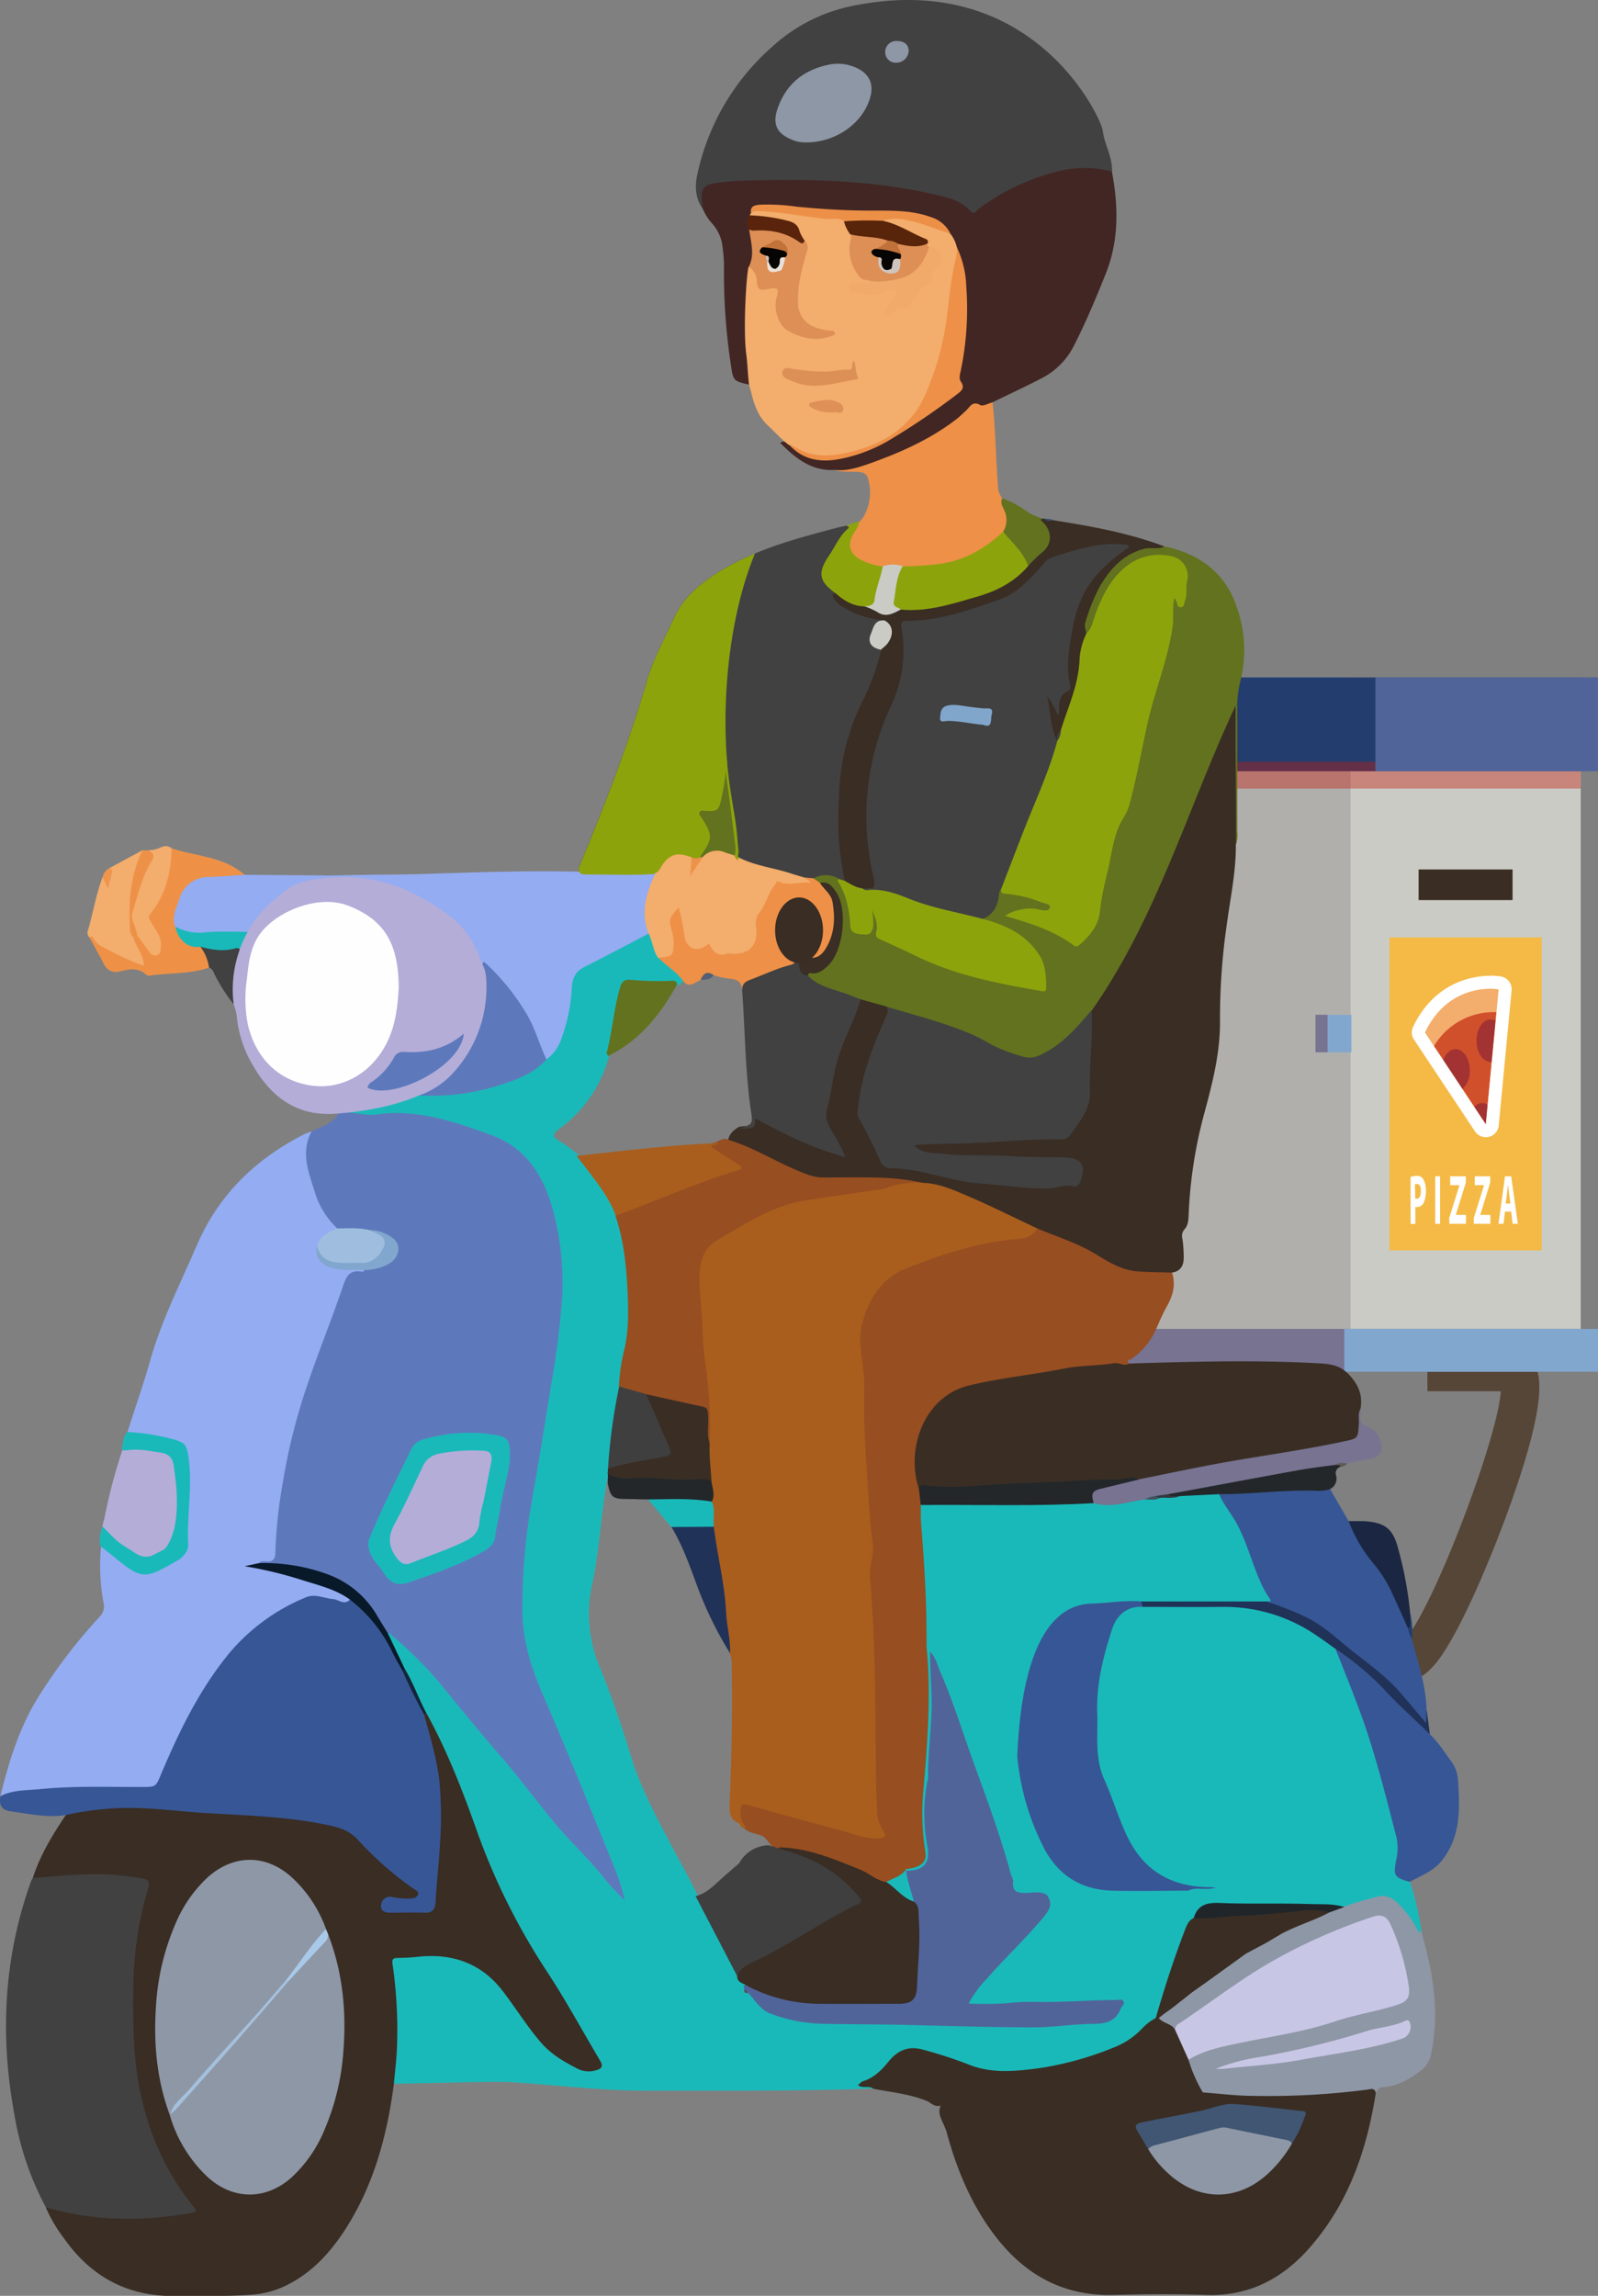 <svg xmlns="http://www.w3.org/2000/svg" viewBox="0 0 407.62 585.3"><rect x="0" y="0" width="407.62" height="585.3" fill="#808080" stroke="none"/><defs><style>.cls-1{isolation:isolate;}.cls-2{fill:#564637;}.cls-3{fill:#b0afab;}.cls-4,.cls-56{fill:#cacbc5;}.cls-35,.cls-5{fill:#777391;}.cls-54,.cls-6{fill:#81a7ce;}.cls-43,.cls-7{fill:#233d6e;}.cls-8{fill:#c41c0f;opacity:0.4;mix-blend-mode:multiply;}.cls-9{fill:#414141;}.cls-10,.cls-11,.cls-12,.cls-13,.cls-14,.cls-15,.cls-16,.cls-17,.cls-18,.cls-19,.cls-20,.cls-21,.cls-22,.cls-23,.cls-24,.cls-25,.cls-26,.cls-27,.cls-28,.cls-29,.cls-30,.cls-31,.cls-32,.cls-33,.cls-34,.cls-35,.cls-36,.cls-37,.cls-38,.cls-39,.cls-40,.cls-41,.cls-42,.cls-43,.cls-44,.cls-45,.cls-46,.cls-47,.cls-48,.cls-49,.cls-50,.cls-51,.cls-52,.cls-53,.cls-54,.cls-55,.cls-56,.cls-57,.cls-58,.cls-59,.cls-60,.cls-61,.cls-62,.cls-63,.cls-64,.cls-65,.cls-66,.cls-71,.cls-72,.cls-73,.cls-9{fill-rule:evenodd;}.cls-10{fill:#422623;}.cls-11{fill:#f3ad6c;}.cls-12{fill:#ee9047;}.cls-13{fill:#8e97a6;}.cls-14{fill:#dd8f56;}.cls-15{fill:#ed9047;}.cls-16{fill:#59240b;}.cls-17{fill:#f1aa6a;}.cls-18{fill:#58240a;}.cls-19{fill:#dd9056;}.cls-20{fill:#de9056;}.cls-21{fill:#070504;}.cls-22{fill:#c2733a;}.cls-23{fill:#e7e0da;}.cls-24{fill:#eadfd6;}.cls-25{fill:#cfc5be;}.cls-26{fill:#c1723a;}.cls-27{fill:#1ab9b9;}.cls-28{fill:#5e79bb;}.cls-29{fill:#392d24;}.cls-30{fill:#94acf2;}.cls-31{fill:#974e21;}.cls-32{fill:#375695;}.cls-33{fill:#62721e;}.cls-34,.cls-69{fill:#3a2e24;}.cls-36{fill:#ee9147;}.cls-37{fill:#8da30c;}.cls-38{fill:#203258;}.cls-39{fill:#1b2742;}.cls-40{fill:#23272a;}.cls-41{fill:#ee9148;}.cls-42{fill:#ef954d;}.cls-44{fill:#625956;}.cls-45{fill:#375272;}.cls-46,.cls-67{fill:#50649a;}.cls-47{fill:#3f3f3f;}.cls-48{fill:#a95e1d;}.cls-49{fill:#08192a;}.cls-50{fill:#202529;}.cls-51{fill:#132539;}.cls-52{fill:#5b4e59;}.cls-53{fill:#9fbedf;}.cls-55{fill:#a9c9e9;}.cls-57{fill:#ec924a;}.cls-58{fill:#405672;}.cls-59{fill:#3a2e25;}.cls-60{fill:#c8c6e5;}.cls-61{fill:#323941;}.cls-62{fill:#405360;}.cls-63{fill:#536075;}.cls-64{fill:#b4add8;}.cls-65{fill:#a4c0dd;}.cls-66{fill:#81a6cc;}.cls-68{fill:#f4ba45;}.cls-70{fill:#fff;}.cls-71{fill:#d1502c;}.cls-72{fill:#a33333;}.cls-73{fill:#fefefe;}</style></defs><title>deliver</title><g class="cls-1"><g id="_ÎÓÈ_1" data-name="—ÎÓÈ_1"><path class="cls-2" d="M607.74,526.47c-6.36,0-12.42-3.32-15.75-6.1l6.37-7.64c.35.29,8.95,7.23,14.43,1.52,7.09-7.39,23.86-51.49,24.55-63.36H618.62V441h21.73a6.49,6.49,0,0,1,6.08,4.15c2.24,5.24-.54,18.36-8.25,39-5.1,13.63-12.92,31.5-18.21,37A16.44,16.44,0,0,1,607.74,526.47Z" transform="translate(-254.52 -96.21)"/><rect class="cls-3" x="236.8" y="172.69" width="166.39" height="177.02"/><rect class="cls-4" x="344.5" y="172.69" width="58.7" height="177.02"/><rect class="cls-5" x="229.46" y="338.79" width="173.73" height="10.92"/><rect class="cls-6" x="342.9" y="338.79" width="64.72" height="10.92"/><rect class="cls-7" x="236.8" y="172.69" width="166.39" height="23.93"/><rect class="cls-8" x="236.8" y="194.2" width="166.39" height="6.84"/><rect class="cls-6" x="338.6" y="258.72" width="6.11" height="9.56"/><path class="cls-9" d="M433.84,149.54c-2-2.74-2.12-5.83-1.43-8.94a59.91,59.91,0,0,1,18.9-32.31,43,43,0,0,1,20.06-10.45c46.63-9.9,64,28.46,64.43,31.63.43,3.58,2.53,6.76,2.37,10.46a1.64,1.64,0,0,1-1.39.23c-8.17-1.39-15.68.78-23,4.19a54.6,54.6,0,0,0-8.76,5.22c-2.11,1.54-2.33,1.53-4.34,0a20.32,20.32,0,0,0-8.26-3.29,172,172,0,0,0-23.07-3.18c-8.05-.64-16.1-.25-24.15-.31a43.33,43.33,0,0,0-7.86.69c-2.76.48-3.33,1.32-3.18,4.13C434.23,148.27,434.5,149,433.84,149.54Z" transform="translate(-254.52 -96.21)"/><path class="cls-10" d="M433.84,149.54a28.34,28.34,0,0,1-.37-2.86c-.06-2.24.83-3.37,3-3.69a58.94,58.94,0,0,1,6.62-.69c16.69-.54,33.33-.28,49.71,3.46,3.37.77,6.8,1.52,9.28,4.31.91,1,1.52-.2,2.06-.6a56.18,56.18,0,0,1,19-9.24,27.69,27.69,0,0,1,15-.3c1.69,8.87,1.83,17.64-1.61,26.19-2.46,6.12-5,12.2-8,18.08a18.82,18.82,0,0,1-8.15,8.36c-4.17,2.18-8.45,4.15-12.69,6.21a3.94,3.94,0,0,1-3.6,1.17,2.32,2.32,0,0,0-2.24.73c-5.5,5.66-12.45,9-19.56,12A40.45,40.45,0,0,1,472.08,216a22.42,22.42,0,0,1-4.56,0c-6,.4-10.11-3-14-6.89.93-.63,1.77-.2,2.62.21a6.66,6.66,0,0,1,1.19.83c3.41,3.34,7.59,3,11.74,2.35,5-.76,9.49-3,13.75-5.61,5.07-3.15,10-6.54,14.78-10.09,1.29-1,2-1.94,1.42-3.68s.09-3.59.43-5.34a72.7,72.7,0,0,0,.57-21.54,26.58,26.58,0,0,0-1.83-6.82,23,23,0,0,0-1.91-3.77,10.82,10.82,0,0,0-6.93-4.21,32.55,32.55,0,0,0-7.62-.85c-9.77.25-19.48-.63-29.19-1.57a18.6,18.6,0,0,0-3.73,0c-.87.08-1.85.08-2.23,1.16a3.65,3.65,0,0,1-.2.64,4.72,4.72,0,0,0-.3,4c.73,3.23,1.5,6.46-.13,9.65a14.92,14.92,0,0,0-.59,4.09c0,3.72,0,7.44-.34,11.16-.37,4,.87,7.94.92,12,0,.88.36,1.79-.4,2.54-3.93-.89-4-1-4.57-4.93a153.85,153.85,0,0,1-1.77-24.82,33,33,0,0,0-.34-5A10.61,10.61,0,0,0,436,153,12,12,0,0,1,433.84,149.54Z" transform="translate(-254.52 -96.21)"/><path class="cls-11" d="M445.58,194.25c-.31-2.53-.36-5.08-.69-7.62-.92-6.89.13-22,.64-22.44,1.92.18,2.12,1.89,2.43,3.15.41,1.68,1,2.32,2.81,2,2.25-.43,2.94.46,2.49,2.67-1,4.8,1.08,8.14,5.83,9.39,2.3.6,4.61,1,7.19-.11-1.31-.44-2.45-.58-3.52-.94a7.11,7.11,0,0,1-5.22-7.13,36.3,36.3,0,0,1,1.82-11.43c.38-1.32,1-2.66,0-4a1.46,1.46,0,0,1-.24-.33c-1.55-5.16-6-5.06-10.1-5.57-1.12-.15-2.38.29-3.26-.81l.37-.65c.64-1.12,1.75-1,2.76-1a66.66,66.66,0,0,1,8.21.88c3.76.48,7.51,1,11.3,1.23a2.8,2.8,0,0,1,1.37.41c1,1.1,1.28,2.54,2.06,3.74.54,1.28.06,2.57,0,3.86-.07,3.2.85,5.94,3.79,7.66.4.26,1,.48.8,1.06s-.62.5-1,.56c-.76.1-1.52,0-2.28.09-.45.05-1.09,0-1.07.68,0,.49.52.6.92.7a14.43,14.43,0,0,0,7.41-.1c1.07-.28,2.44-1.27,3.21,0,.64,1.07-.7,1.94-1.25,2.86s-1.3,1.44-1.19,2.53c.9.25,1.16-.44,1.57-.85s.8-.9,1.39-.77c1.64.36,2.42-.7,3.2-1.79,1.08-1.5,1.89-3.27,3.84-3.94.33-.12.65-.48.57-.8-.42-1.74.81-2.64,1.74-3.75,1.31-1.56.76-2.9-1.62-4.14a1.31,1.31,0,0,1-.46-.35c-.39-.51.47-1.58-.77-1.72-3.43-1.36-6.58-3.36-10.15-4.4a.87.87,0,0,1-.71-.89c.87-1,2.06-.73,3.12-.68A30.79,30.79,0,0,1,497,155.86a8.75,8.75,0,0,1,1.59,3.36,9.36,9.36,0,0,1-.13,5.32A76.58,76.58,0,0,0,497,174.2a71.09,71.09,0,0,1-6.32,23.63c-4.14,8.64-11.84,12.49-20.72,14.49a27.86,27.86,0,0,1-5.17.48,10.7,10.7,0,0,1-7-2.07,13.93,13.93,0,0,0-1.81-1c-.8-.18-4.15-3.72-5.54-5-2.57-2.33-3.59-5.46-4.36-8.71C445.9,195.44,445.73,194.85,445.58,194.25Z" transform="translate(-254.52 -96.21)"/><path class="cls-12" d="M467.52,216.07c3.19.24,6.14-.73,9.08-1.78,7.78-2.78,15.28-6.13,21.88-11.21.87-.67,1.65-1.47,2.47-2.21,1-.91,1.59-2.56,3.63-1.39.69.39,2.07-.44,3.14-.71.75,7.28.83,14.61,1.41,21.89.32,4,5.89,5.81,7.64,9.56.56,1.26-4.78,4.83-4.47,6.16a4.3,4.3,0,0,1-.88,4.06,23.61,23.61,0,0,1-14,7.48,39.61,39.61,0,0,1-9.28.66,9.63,9.63,0,0,0-4.56-.1,10.6,10.6,0,0,1-5.49-1.51c-2.62-1.57-3.23-3.77-1.79-6.48.52-1-9.56,5.39-8.82,4.57-17.25-2.44,6.23-14.06,6.09-15.68,1.6-1.13,3.9-6.07,2.39-11a2.12,2.12,0,0,0-2.09-1.8C471.77,216.34,469.6,216.7,467.52,216.07Z" transform="translate(-254.52 -96.21)"/><path class="cls-13" d="M460.31,132.51a8.68,8.68,0,0,1-4.28-.9c-3.76-1.69-4.47-4.3-3-8.17,2.25-6,6.54-9.3,12.54-10.66a11.32,11.32,0,0,1,7.71.87c3,1.5,4.13,4,3.26,7.24C474.77,127.49,467.89,132.47,460.31,132.51Z" transform="translate(-254.52 -96.21)"/><path class="cls-13" d="M486.31,109.19a3.16,3.16,0,0,1-3.13,3,2.67,2.67,0,0,1-2.86-2.64,2.81,2.81,0,0,1,3.08-2.88C485.19,106.67,486.32,107.66,486.31,109.19Z" transform="translate(-254.52 -96.21)"/><path class="cls-12" d="M455.94,209.72a4,4,0,0,1,1.17.33c4.73,3.07,9.82,2.54,14.86,1.26,8.13-2.07,14.83-6.27,18.45-14.19a71.44,71.44,0,0,0,5.63-20.1c.69-5.05,1.05-10.15,2.36-15.11a13.28,13.28,0,0,0,.18-2.69,25.42,25.42,0,0,1,2.41,10,77.23,77.23,0,0,1-1.41,21.5c-.21.94-.53,2,.06,2.84.92,1.32.35,2.13-.69,2.92a183.72,183.72,0,0,1-17.34,11.8,39.65,39.65,0,0,1-12.69,4.91C464.05,214.16,459.54,213.59,455.94,209.72Z" transform="translate(-254.52 -96.21)"/><path class="cls-14" d="M459.78,157.56a2.3,2.3,0,0,1,.6,2.63c-1.26,4.38-2.53,8.76-2.3,13.41a6.48,6.48,0,0,0,4.24,6,13.24,13.24,0,0,0,4.23.92c.44,0,.88.19.94.65s-.49.56-.85.69c-3.87,1.47-7.57.6-11-1.25-2.62-1.43-3.87-5.71-3-8.61.65-2.15.19-2.66-2-2.14-1.74.4-3.05.6-3.05-2a4.7,4.7,0,0,0-2.05-3.68c1.61-3.16.44-6.34.09-9.51,4.09-.48,8.07-.3,11.69,2A4.42,4.42,0,0,0,459.78,157.56Z" transform="translate(-254.52 -96.21)"/><path class="cls-15" d="M469.85,152.64c-1.39-1.11-3.07-.45-4.59-.61-5.66-.61-11.25-1.75-17-2a3.92,3.92,0,0,0-2.21.37c-.13-1.7,1.06-1.88,2.3-2a51.26,51.26,0,0,1,9.35.5c6.71.65,13.41,1.06,20.16,1,4.85,0,9.72,0,14.38,1.75a8.09,8.09,0,0,1,4.72,4.13c-3.84-1.15-7.52-2.85-11.5-3.52a10.86,10.86,0,0,0-5.71.18C476.49,153.21,473.18,153.67,469.85,152.64Z" transform="translate(-254.52 -96.21)"/><path class="cls-16" d="M459.78,157.56c-.25.63-.62.91-1.25.45-3.57-2.61-7.63-3.29-11.93-3a3.15,3.15,0,0,1-1-.3,3.43,3.43,0,0,1,.1-3.6,45.21,45.21,0,0,1,9.74,1.38c1.65.43,2.66,1.06,3.06,2.77A10.17,10.17,0,0,0,459.78,157.56Z" transform="translate(-254.52 -96.21)"/><path class="cls-14" d="M475.63,167.58c-1.33.09-1.94-.83-2.56-1.78a10.68,10.68,0,0,1-1.54-8.66,1.73,1.73,0,0,0-.09-1.19,19.25,19.25,0,0,1,9.47,1.22c.64.94-.25,1.28-.72,1.75a9.1,9.1,0,0,1-1.9,1.07c-1.25,1.12.5,1.14.64,1.75a2.88,2.88,0,0,1,.55,1.67c-.18,1.9,1.2,1.5,2.27,1.54,2.07.21,2.16-1.1,2-2.6a6.65,6.65,0,0,0,0-1.41c.12-1-1.59-1.91,0-2.89a30.18,30.18,0,0,0,7.17.11c.5.19.26.79.59,1.08h0c.2,3.71-2.26,5.84-4.93,7.53-2.5,1.59-5.51,1.67-8.43,1.75C477.15,168.54,476.47,167.83,475.63,167.58Z" transform="translate(-254.52 -96.21)"/><path class="cls-17" d="M475.63,167.58c2.66.81,5.32.29,7.92-.25,4.38-.92,6.67-4,7.91-8.09,1.91-.34,2.57,1.11,3.2,2.38s-.32,2-1.11,2.86-2.22,1.4-1,3c.31.41-.41,1.08-.9,1.2-2.08.49-2.71,2.38-3.9,3.74-.94,1.08-1.37,3.32-3.73,2-.54-.3-.75.65-1.12,1-.59.6-1.09,1.76-2.15,1.05s-.24-1.61.22-2.33c.63-1,1.35-1.92,2-2.87.19-.28.55-.54.33-.91s-.73-.31-1.13-.21c-1.27.32-2.53.67-3.79,1-2.09.54-4.12-.12-6.15-.39a1.27,1.27,0,0,1-1.1-1.52c.14-.78.81-.85,1.46-.85,1,0,1.95.05,2.91,0C476.7,168.32,475.63,167.86,475.63,167.58Z" transform="translate(-254.52 -96.21)"/><path class="cls-18" d="M491,158.37c-2.49,1.06-5,.56-7.46,0-.9-.11-1.86,0-2.54-.8-3.09-1.15-6.44-.81-9.6-1.62a9.07,9.07,0,0,1-1.59-3.31,78.51,78.51,0,0,1,9.94-.12c4,.81,7.36,3.23,11.1,4.68C491.74,157.49,491.84,157.87,491,158.37Z" transform="translate(-254.52 -96.21)"/><path class="cls-19" d="M472.42,188.14c.43,1.42.33,2.88.91,4.17.19.41-.15.61-.54.67-5,.73-9.91,2.59-15,.86a25.44,25.44,0,0,1-2.49-1c-.81-.37-1.44-1-1.18-1.94.31-1.09,1.34-.88,2.11-.75a49.11,49.11,0,0,0,9.05.79c1.87,0,3.68-.6,5.57-.45C472.51,190.62,471.38,188.75,472.42,188.14Z" transform="translate(-254.52 -96.21)"/><path class="cls-20" d="M467.17,201.34a10,10,0,0,1-5.55-1.17c-.28-.16-.66-.41-.7-.66-.08-.49.43-.71.8-.76,1.8-.28,3.54-.91,5.44-.37,1.3.37,2.65.88,2.45,2.28S467.87,201.05,467.17,201.34Z" transform="translate(-254.52 -96.21)"/><path class="cls-17" d="M491,158.37c.44-.45.21-.82-.15-1.17,2.46,0,.24,1.4.58,2A1,1,0,0,1,491,158.37Z" transform="translate(-254.52 -96.21)"/><path class="cls-21" d="M455.28,161.31c-.15.16-.3.33-.46.49-1.22.75-.83,2.81-2.55,3.17-1.24.06-1.59-.8-1.83-1.77-.13-.63.22-1.43-.61-1.82s-2.37-.68-.88-2.13a7.74,7.74,0,0,1,4.85.21C454.66,159.73,455.53,160.1,455.28,161.31Z" transform="translate(-254.52 -96.21)"/><path class="cls-22" d="M455.28,161.31c.07-.92-.56-1.1-1.28-1.27a24,24,0,0,0-5.05-.79c.82-.58,1.82-.76,2.64-1.44a2,2,0,0,1,2.5.16C455.1,158.83,455.87,159.84,455.28,161.31Z" transform="translate(-254.52 -96.21)"/><path class="cls-23" d="M452.29,164.76a2,2,0,0,0,1.13-2c0-1.06.66-1,1.4-.91a11.31,11.31,0,0,1-1,3.27C453.27,165.27,452.65,165.68,452.29,164.76Z" transform="translate(-254.52 -96.21)"/><path class="cls-24" d="M452.29,164.76c.45.46,1,.27,1.56.31-2.82,1.08-3.74.56-3.65-2.08.13-.19.25-.19.37,0C451,163.78,451.18,164.69,452.29,164.76Z" transform="translate(-254.52 -96.21)"/><path class="cls-25" d="M450.57,163h-.37c-.12-.54-.25-1.08-.37-1.61C451.14,161.42,450.49,162.38,450.57,163Z" transform="translate(-254.52 -96.21)"/><path class="cls-21" d="M478.57,161.79c-1.23-.12-2.76-1.53-.88-2.12,2.4-.55,4.66-.4,6.62,1.32,0,.45.16.92-.23,1.3-1.2.44-1.47,1.65-2.1,2.56q-2.21,1.28-2.8-1.2C479,163,479.42,162.2,478.57,161.79Z" transform="translate(-254.52 -96.21)"/><path class="cls-26" d="M484.34,161a21.41,21.41,0,0,0-6.62-1.32,9.81,9.81,0,0,0,3.32-2.1,4.07,4.07,0,0,1,2.54.8C483.35,159.38,484.27,160.06,484.34,161Z" transform="translate(-254.52 -96.21)"/><path class="cls-25" d="M484.12,162.29c-2.39-.71-1.76,1.36-2.22,2.41-1.65.91-2.3-.08-2.55-1.29-.09-.62.57-1.57-.75-1.62.13.54-.12,1.06,0,1.6.23,1.89,1.8,2.48,3.18,2.56C484.12,166,484.34,164.21,484.12,162.29Z" transform="translate(-254.52 -96.21)"/><g id="dUWuaL"><path class="cls-27" d="M614.19,575.93a70.46,70.46,0,0,1,2.86,12.43c.11.29.25.64,0,.86-.53.45-.86,0-1.08-.39-1-1.54-2.07-3-3.12-4.54-2.41-3.46-5.34-5-9.45-3.19a2.52,2.52,0,0,1-.91.14c-1-.51-1.67.22-2.4.72a4.46,4.46,0,0,1-3.09.77c-11.22-.85-22.46-.4-33.7-.61-2.26,0-2.5,2-3.65,3.08a10.47,10.47,0,0,0-2.63,4.25c-2.5,6.38-4.62,12.88-6.48,19.47a5.58,5.58,0,0,1-1,2.07c-8.81,9.32-20.48,11.68-32.44,13.31-1.6.22-3.22.35-4.82.52-5.56.59-10.42-1.79-15.47-3.36-2.14-.66-4.3-1.25-6.42-2-3.53-1.18-6.34-.18-8.65,2.6a15.85,15.85,0,0,1-7,5.35c.89.6,2.29-.12,2.61,1.25-19.44.73-38.88.5-58.33.55-11.06,0-22-1.38-33-2.1-2.39-.16-4.78-.19-7.17-.14q-11.91.22-23.83.5c-.9-2.25-.21-4.53,0-6.77a95.47,95.47,0,0,0,0-15c-.24-2.92-.46-5.84-.83-8.75-.13-1.06.13-2,1.31-2,5.6-.23,11.15-1.39,16.77.48,6.63,2.21,10.77,7,14.35,12.54a95.72,95.72,0,0,0,7.52,9.69c2.16,2.56,5.2,3.81,8,5.37a4.35,4.35,0,0,0,2,.47c1,0,2.17.3,2.78-.67s-.35-1.72-.76-2.5c-5.87-11.25-13.23-21.61-19.41-32.67a150.78,150.78,0,0,1-11.52-25.53,200.11,200.11,0,0,0-12.4-28.92c-2-3.76-3.53-7.7-5.49-11.46-1.11-2.35-2.33-4.64-3.45-7-.37-.77-1.07-1.58-.24-2.5,2.19.61,3.56,2.39,5.11,3.81a128.39,128.39,0,0,1,15.85,18.12c2.77,3.7,6.29,6.79,9.15,10.44,4.94,6.34,9.82,12.73,15.2,18.7,3.72,4.14,7.56,8.16,11.18,12.37,1,1.16,2.13,2.19,3,3.45C408.17,566,402.71,553,397.36,540c-2.82-6.85-6.09-13.51-8.28-20.63-2.33-7.56-2.14-15.22-1.55-22.95,1.49-19.83,6.17-39.19,8.76-58.87,1.59-12.09,1.63-24-2.31-35.72-2.79-8.25-8.26-14-16.75-16.63-4.65-1.45-9.36-2.68-14.06-3.95-3.86-1-7.84-.33-11.77-.48-1.35-.21-8.67.4-9.79-.94.09-.65,6.4-.77,6.9-.87,4.43-.89,8.61-2.57,12.85-4,6.5,0,12.95-.4,19.21-2.34,4.67-1.45,9.25-3.06,12.83-6.61,3.56-2.67,4.35-6.77,5.37-10.7a36,36,0,0,0,1-7.31,6.24,6.24,0,0,1,3.48-5.79c3.84-1.95,7.67-3.92,11.53-5.84,1.63-.81,3-2.2,4.94-2.4,1.13.24,1.22,1.26,1.54,2.09a15.44,15.44,0,0,0,1.61,3.79c1.3,1.66,3.24,2.63,4.57,4.25.57.69,1.49,1.19,1.27,2.32-.45.59-.94,1.11-1.8.91-2.89-.75-5.84-.28-8.77-.37-4.57-.14-4.61-.11-5.62,4.36S410.92,360.45,410,365a33.35,33.35,0,0,1-12.21,18.54c-2.69,2.1-2.69,2.25.23,4.07a50.59,50.59,0,0,1,4.06,3.05c3.9,5,8,9.77,10.29,15.81,2.22,6.42,2.58,13.13,3.1,19.82.62,8-1.34,15.64-2.37,23.42-.95,5.55-1.85,11.1-2.52,16.69-.16,1.3-.21,2.61-.29,3.91a3.93,3.93,0,0,1-.28,1.48,3.38,3.38,0,0,0-.66,2c-1.56,8.81-1.93,17.8-3.83,26.55a34.77,34.77,0,0,0,2.07,21.1c3,7.36,5.58,14.89,7.88,22.5s6,14.53,9.66,21.51c2.38,4.59,5,9.06,7.23,13.72,2.9,6.14,6.24,12.07,9.37,18.1a26.06,26.06,0,0,1,1.18,2.51c.29,1.13,1.45,1.48,2.1,2.28.08.45-.44.79-.24,1.26.23.79,1.08.76,1.58,1.2,4.21,5.64,10.52,6.2,16.75,7a2.46,2.46,0,0,0,.47,0c13.35-.31,26.69.61,40.05.55,4.38,0,8.78.34,13.18.41,6.11.11,12.16-.83,18.25-1a5,5,0,0,0,4.45-2.85c.61-1.14.5-1.74-.91-1.75a39.78,39.78,0,0,0-5.78.07,60.11,60.11,0,0,1-10.64.35c-5.88-.21-11.71.68-17.58.49-1.06,0-2.43.29-3-.75s.45-2.18,1.14-3.07A122.76,122.76,0,0,1,512,593.51c2.87-2.92,5.56-6,8.23-9.1,1.39-1.61,1.78-3.17.67-5-2.19-4.6-4-9.35-5.88-14.11a28,28,0,0,1-2.15-11.74c.14-2.47,0-4.95,0-7.42,0-.86-.16-1.93,1.06-2.28.93.87,1,2.07,1.11,3.2a60.32,60.32,0,0,0,6,19.36c3.8,7.57,9.9,11.12,18.2,11.19,6.25,0,12.5,0,18.76,0,12.4-1.48,24.87-.69,37.3-1.12,5.44-.18,10.83-1.44,16.32-1.2a8.75,8.75,0,0,1,1.84.16A1.6,1.6,0,0,1,614.19,575.93Z" transform="translate(-254.52 -96.21)"/><path class="cls-28" d="M351.66,380.19c9.92-1.09,19.1,2.1,28.13,5.37s13.52,10.6,15.86,19.46a70.85,70.85,0,0,1,2.29,21.73A216.28,216.28,0,0,1,395,449.83c-1.7,10.7-3.42,21.39-5.32,32.06A152.18,152.18,0,0,0,387.78,506c-.14,7.85,2.11,15.06,5.15,22.09,6.25,14.43,12.09,29,18.05,43.58a56.55,56.55,0,0,1,2.94,9.12c-1.77-1.9-3.69-3.69-5.28-5.73-3.33-4.27-7.26-8-10.83-12-5.25-6-9.83-12.46-15-18.44-5.51-6.34-10.82-12.83-16.13-19.33a96.72,96.72,0,0,0-11.94-11.92c-.4-.35-.7-.84-1.31-.88-1.07-.17-1.48-1.08-1.88-1.87-4.77-9.46-13-13.44-23-14.81a36.73,36.73,0,0,0-5.74-.47c-.81,0-1.72.13-2.31-.7a1.13,1.13,0,0,1,1.21-.88c2-.06,2.35-1.22,2.44-2.92a154,154,0,0,1,6.55-36.61c3.23-10.73,7.63-21,11.18-31.66.59-1.76,1.56-2.78,3.51-2.67a4.74,4.74,0,0,0,1.83-.2,24.68,24.68,0,0,0,5.16-1.22c1.66-.67,3-1.74,3.07-3.67s-1.33-2.64-2.78-3.33a9.05,9.05,0,0,0-4.23-1c-2.54-.58-5.15-.19-7.71-.53-2.12-.71-2.88-2.7-3.92-4.35A31.39,31.39,0,0,1,332,389.4a5.53,5.53,0,0,1,2-4.72c2.29-1.18,4.9-1.84,6.54-4.05.43-.92,1.22-.95,2.07-.85C345.61,379.85,348.6,380.84,351.66,380.19Z" transform="translate(-254.52 -96.21)"/><path class="cls-29" d="M363.21,532.8c5.52,10,9.55,20.53,13.33,31.23a167.05,167.05,0,0,0,17.81,35.27c4.72,7.26,8.85,14.85,13.26,22.28.79,1.32.44,2-.88,2.37a6.46,6.46,0,0,1-4.76-.27c-3.47-1.79-6.82-3.68-9.48-6.76-3.54-4.12-6.37-8.71-9.65-13-5.55-7.28-13-9.8-21.84-8.84-1.69.19-3.38.26-5.07.29-1,0-1.48.23-1.29,1.5a115.72,115.72,0,0,1,1.12,21.69c-.12,3-.52,6-.78,9-1.73,13.21-5.16,25.86-12.5,37.19-3.91,6-8.72,11.19-15.38,14.31a24,24,0,0,1-8.69,2.19c-6.39.44-12.78.22-19.17.3-12.07.16-21.42-4.83-28.33-14.61a38.6,38.6,0,0,1-4.69-7.93c.9-.68,1.79-.17,2.66,0a82.33,82.33,0,0,0,32.42,1.07c2.13-.32,2.2-.5.94-2.18-10-13.38-14.2-28.61-14.35-45.12-.08-8.49-.21-17,1.37-25.4.55-2.89,1.22-5.74,1.95-8.59.66-2.59.52-2.86-2.18-3.31a76.08,76.08,0,0,0-18.71-.45c-1.61.13-3.23.27-4.83.51a2.67,2.67,0,0,1-2.6-.57c1.91-5.9,5.1-11.12,8.54-16.21.55-.92,1.5-1,2.41-1.16a87.17,87.17,0,0,1,24.67-.74c5.91.6,11.83,1,17.77,1.21,8.37.22,16.57,1.62,24.76,3.17a7.29,7.29,0,0,1,4,2.25,120.21,120.21,0,0,0,15.09,13.33c.77.57,1.83,1.16,1.39,2.39s-1.52,1.44-2.64,1.51a18.33,18.33,0,0,1-3.7-.18c-1.06-.13-2.22,0-2.35,1.23s1.11,1.3,2,1.33c2.54.09,5.09.06,7.64,0,1.32,0,2.26-.5,2.39-2,1.23-13.75,3.06-27.51-.93-41.16-.63-2.13-1.6-4.2-1.53-6.5C362.51,533.1,362.68,532.72,363.21,532.8Z" transform="translate(-254.52 -96.21)"/><path class="cls-30" d="M334,384.68c-2.87,5.3-.74,10.39.81,15.42a21.26,21.26,0,0,0,5.76,9.31c.07.83-.63,1-1.14,1.17a6.08,6.08,0,0,0-3.59,3.79,3.68,3.68,0,0,0,2.37,4,13,13,0,0,0,5.8,1.08c1.18,0,2.47-.35,3.49.63-.19.13-.41.39-.57.35-3.54-.72-4.22,1.63-5.13,4.29-2.67,7.78-5.76,15.42-8.42,23.21a154.31,154.31,0,0,0-6.77,26.53,122.29,122.29,0,0,0-1.85,17.6c0,1.45-.56,2.36-2.22,2.23-.67-.05-1.41-.21-1.95.42a1.47,1.47,0,0,1-1.56.66,97.12,97.12,0,0,1,17.65,4.69,41,41,0,0,1,5,1.89,4,4,0,0,1,2.31,2.13c-.14.89-.76,1.07-1.53,1a4.45,4.45,0,0,1-1.36-.22c-5-1.85-9.51-.78-14.07,1.87a44.36,44.36,0,0,0-13.74,11.84C310,522.93,306.39,527,304,531.9a167.24,167.24,0,0,0-8,17.7c-.77,2.14-1.92,2.89-4.07,2.85-4.78-.07-9.57,0-14.35,0a115.09,115.09,0,0,0-22.08,1.83,1.26,1.26,0,0,1-.89-.13c2.16-8.78,4.79-17.39,9.6-25.16a137.44,137.44,0,0,1,15.72-20.6,3.63,3.63,0,0,0,1-3.54,52.64,52.64,0,0,1-.65-14.29c1.23-.18,2,.66,2.82,1.34A56.52,56.52,0,0,0,290,496.5a3.93,3.93,0,0,0,4.17.13,60.93,60.93,0,0,0,5.72-3.52,3.87,3.87,0,0,0,1.87-3.31c-.24-7.41,1.22-14.79.13-22.21-.32-2.21-1.26-3.35-3.35-3.78a36.87,36.87,0,0,0-6.87-.93c-1.7,0-3.43-.11-4.64-1.6,1.95-6.1,4.07-12.15,5.82-18.3,2.91-10.24,7.72-19.66,11.91-29.36,5.61-13,15.09-22,27.47-28.31A15.57,15.57,0,0,1,334,384.68Z" transform="translate(-254.52 -96.21)"/><path class="cls-31" d="M553.48,420.64c1,3.09.23,5.88-1.31,8.61-.95,1.67-1.71,3.46-2.5,5.22a18.32,18.32,0,0,1-6.55,8.21c-.25.16-1.65.22-.5,1.15,0,1-.8.77-1.35.78A188,188,0,0,0,501,450.39c-8.57,2.12-12.79,11.71-12.45,17.6.15,2.61-.09,5.27.83,7.8.22,1.47.56,2.92.65,4.41.51,11.87,1.46,23.71,1.61,35.61.09,6.7.3,13.42.18,20.13-.09,5.53-.78,11-1.18,16.57a71.54,71.54,0,0,0,.3,14.55c.56,4.18-.33,5.27-4.45,6.24-1.87,1.23-3.67,2.61-5.94,3.07a4.47,4.47,0,0,1-2.82-.82,63.54,63.54,0,0,0-24.36-8c-2.25.07-2.74-2.19-4.2-3.18-1.62-.82-3.69-.69-5-2.27a4.94,4.94,0,0,1-1.13-1.73c-.36-1.45-.69-3,.29-4.24s2.33-.41,3.47-.11c9.18,2.47,18.29,5.16,27.49,7.55a13.29,13.29,0,0,0,3.18.58c1.15,0,1.93-.37,1.26-1.65-1.34-2.51-1.07-5.23-1.21-7.92-.63-11.81-.19-23.63-.53-35.44q-.27-9.12-1.2-18.24a16.33,16.33,0,0,1,0-5.08c1.19-5.35.06-10.63-.3-15.92-.22-3.23-.44-6.47-.59-9.7-.22-4.46-.73-8.92-.63-13.41.16-6.88-.37-13.72-.8-20.58-.28-4.3,2.13-7.63,4.45-10.92a20.15,20.15,0,0,1,11.76-8.05c6.71-1.79,13.25-4.24,20.12-5.45a11.84,11.84,0,0,1,2.3-.27,9.91,9.91,0,0,0,6.64-2.28,1.87,1.87,0,0,1,1.57,0c4.22,1.89,8.8,3,12.71,5.53,5.46,3.52,11.22,5.77,17.85,5.18C551.82,419.84,552.83,419.73,553.48,420.64Z" transform="translate(-254.52 -96.21)"/><path class="cls-29" d="M553.48,420.64c-2.91-.09-5.83-.09-8.74-.3-3.94-.28-7.25-2.27-10.52-4.28-4.73-2.92-10.05-4.52-15.12-6.68-3.09-.27-5.59-2.08-8.31-3.29-5.07-2.27-10-4.78-15.31-6.54a47.7,47.7,0,0,0-5.85-1.37,95.47,95.47,0,0,0-19.83-1.07,29.15,29.15,0,0,1-14.75-3c-4.57-2.22-9-4.89-13.92-6.25a1.77,1.77,0,0,1-.91-.69c.17-1.79,1.37-2.81,2.78-3.67a8.38,8.38,0,0,1,2.06-.2c.54,0,1.21,0,1.29-.72.3-2.76,1.9-1.34,2.91-.79a105.62,105.62,0,0,0,18.39,8.08,3.67,3.67,0,0,0,1.44.3,33.55,33.55,0,0,0-2-3.83c-2-3.3-3-6.62-1.47-10.53,1-2.55.84-5.47,1.6-8.15,1.54-5.44,3.93-10.54,6.06-15.75a2.12,2.12,0,0,1,.84-1.08,12.22,12.22,0,0,1,6.84,2c.83,1,.43,2,.06,3.06-.85,2.32-1.79,4.61-2.83,6.85-2.43,5.19-3.37,10.73-4.05,16.34a4.57,4.57,0,0,0,.53,2.9,76.43,76.43,0,0,1,4.19,8.52A4.58,4.58,0,0,0,483,393.5c5.37.56,10.76,1.12,15.88,3.05,2,.74,4.12.66,6.18.8,4.39.3,8.77.63,13.14,1.16,3.27.4,6.41-.86,9.66-.63,1.38.1,1.75-1.08,2-2.18.23-1.27.26-2.5-1.21-3.14a7.75,7.75,0,0,0-3.4-.57c-7.8.24-15.57-.62-23.37-.55a63,63,0,0,1-10.6-.88c-.23,0-.47-.05-.69-.11-1.26-.36-3-.67-2.88-2.14.14-1.3,1.92-.9,3-.91,11.26-.12,22.48-1.19,33.74-1.44a3.61,3.61,0,0,0,2.85-1.3,17.48,17.48,0,0,0,4.61-12.21c-.15-6.17.58-12.33.54-18.51a7.07,7.07,0,0,1,1.17-2.5A223.42,223.42,0,0,0,557,304.21c2.95-8.13,6.58-16,10.19-23.84.71-1.56.75-3.48,2.27-4.65.67.42.46,1,.46,1.52q0,16.68,0,33.36a2,2,0,0,1-.16.9c.06,6.9-1.4,13.62-2.31,20.42a165,165,0,0,0-1.73,24.22c.12,8.48-2,16.5-4.18,24.54a115.87,115.87,0,0,0-3.81,25.11c-.07,1.41-.09,2.78-1.12,3.89a2.55,2.55,0,0,0-.48,2.36,33.13,33.13,0,0,1,.33,5.07C556.39,419,555.53,420.36,553.48,420.64Z" transform="translate(-254.52 -96.21)"/><path class="cls-9" d="M402.06,317.67c6.44-15.63,12.65-31.34,17.37-47.58,1.67-5.75,4.55-10.95,7-16.32,2.88-6.27,8.35-10.15,14.29-13.4,8.48-4.64,17.73-7.08,27-9.54.89-.24,1.8-.41,2.7-.61,2,0,.83,1.08.4,1.53-1.87,1.91-3,4.31-4.4,6.51-2.44,3.75-2.31,4.88.82,8.22a1.71,1.71,0,0,1,.54,1c-.26,1.64.87,2.39,2,3,2.79,1.45,5.49,3.18,8.86,3,.63,0,1.46,0,1.54,1-.61.68-1.58.81-2.13,1.64-1.54,2.32-1.34,3.34,1.39,6.08.07,2.56-1.09,4.79-1.9,7.11-1.63,4.67-4.26,8.92-5.73,13.66a72.47,72.47,0,0,0-2.74,16.16,87.49,87.49,0,0,0,1.07,19.81,3.5,3.5,0,0,1,0,1.61c-.46.78-1.09.33-1.68.24a8.27,8.27,0,0,0-6.44-.18c-.85,0-1.68-.12-2.53-.17-5-1.59-10.35-2.37-15.3-4.33-.9-.35-2-.53-2.29-1.71a7.6,7.6,0,0,0,.13-3c-.72-5.51-1.34-11-2.16-16.52a10.75,10.75,0,0,1,0-3.63,72.64,72.64,0,0,1-1.42,8.92c-.62,2.68-1.06,2.91-3.84,2.79-.58,0-1.33-.35-1.65.37-.25.54.3,1,.58,1.43,2.86,4.5,2.82,5.24-.55,10.05a2.26,2.26,0,0,1-2.13-.07c-3.79-1.38-5.72-.75-7.8,2.61a3,3,0,0,1-2,1.72c-5.54.29-11.09.12-16.63.08C403.43,319.14,402.13,319.29,402.06,317.67Z" transform="translate(-254.52 -96.21)"/><path class="cls-29" d="M605.46,629.79c-2.3,14.65-7,28.28-17,39.59-6.93,7.84-15.44,12.27-26.24,11.9-8-.28-15.92-.2-23.88,0-12.39.27-22-4.91-29.54-14.48-6.35-8.08-10.21-17.35-12.86-27.19-.1-.36-.27-.7-.4-1.06-.7-1.83-2.07-3.54-1-5.68a3,3,0,0,1,2.66.33c5.76,2.74,11.92,3.17,18.1,2.73A207.9,207.9,0,0,0,541,632.76c6.81-1.34,13.67-2.38,20.51-3.62,4.46.07,8.88.81,13.33.78a240.47,240.47,0,0,0,27.62-1.56C603.58,628.22,605.39,627.38,605.46,629.79Z" transform="translate(-254.52 -96.21)"/><path class="cls-32" d="M254.61,554.13c3.18-1.63,6.73-1.47,10.12-1.8,8.6-.84,17.25-.53,25.87-.54,3.74,0,3.64,0,5.08-3.44,4.57-10.79,9.64-21.25,17.14-30.46a50.49,50.49,0,0,1,19.72-14.45c2.32-1,4.67.25,7,.45,1.4.12,2.78,1.65,4.23.15.82-.28,1.29.32,1.78.77,3.77,3.44,7.2,7.14,9.3,11.89.81,1.83,1.75,3.59,2.67,5.36,1.71,3.77,3.84,7.34,5.18,11.27,1.56,5.65,3.27,11.25,3.92,17.11a100,100,0,0,1,.12,16c-.24,4.85-.84,9.68-1.1,14.52-.11,2.06-.82,3-2.93,2.88-2.85-.1-5.72,0-8.58,0-1.39,0-2.63-.35-2.39-2a2.26,2.26,0,0,1,2.85-2,18.9,18.9,0,0,0,4.37.38c.88,0,1.85-.13,2.18-1s-.78-1.21-1.32-1.61a86.5,86.5,0,0,1-13.89-12.22c-2.48-2.83-5.58-3.46-8.95-4.13-10.11-2-20.37-2.22-30.59-2.87-6.39-.41-12.75-1.29-19.15-1.26a74.61,74.61,0,0,0-15.81,1.78c-4.86.83-9.6-.34-14.37-.93C254.92,557.57,254.25,556.46,254.61,554.13Z" transform="translate(-254.52 -96.21)"/><path class="cls-33" d="M462,320.16a6.41,6.41,0,0,1,6.56.13A21,21,0,0,1,472,330.94c.13,2,1.17,3,2.91,2.74s1.78-1.63,1.8-3c0-1-.8-2.6.51-2.79,1.13-.16,1.39,1.61,1.28,2.59-.47,4,2.17,5.32,5.12,6.76A118.49,118.49,0,0,0,518.84,348c1.79.25,2.06-.06,1.9-2-.5-6.21-4.2-10.06-9.48-12.66-2-1-4.29-1.28-6.12-2.66-.1-.31-.11-.72.15-.83,2.59-1.15,3-3.62,3.6-5.94a1.05,1.05,0,0,1,.91-.89c3.56,1,7.34,1.15,10.74,2.76.92.43,2.48.6,2.2,1.94s-1.85,1.23-3,1c-2.42-.44-4.71.07-7.55.66,2.71.94,5,1.63,7.18,2.42a36.86,36.86,0,0,1,8.05,4.06,2.19,2.19,0,0,0,3.25-.41c2.31-2.61,4.07-5.45,4-9.1a5.51,5.51,0,0,1,.12-2.07c2.51-6.94,2.34-14.66,6.41-21.18,1.58-2.54,1.84-5.71,2.44-8.66a291.15,291.15,0,0,1,7.31-29.2,42.1,42.1,0,0,0,2.29-14.35c0-.84-.16-1.9.68-2.33s1,1.05,2,1.07a20.94,20.94,0,0,0,.69-7.22c-.15-2.14-2.36-3.7-4.79-4-5.46-.61-9.62,1.67-12.85,5.85A32.77,32.77,0,0,0,534,254.61c-.4,1.27-.65,2.77-2.29,3.2a2.26,2.26,0,0,1-.9-2.65c1.72-6.41,4.24-12.38,9.58-16.71a13.7,13.7,0,0,1,11.2-2.92c8.92,1.82,15.49,6.79,18.39,15.41a32.65,32.65,0,0,1,.87,19.19,27.89,27.89,0,0,0-.72,7.35q0,15.3,0,30.6a7.64,7.64,0,0,1-.33,3.42q0-12.28-.11-24.57c0-3.53,0-7.06,0-10.81-12.19,26.06-20,53.92-36.61,77.6-.79,2.56-2.86,4.19-4.57,6a29.39,29.39,0,0,1-7.81,5.73,7.54,7.54,0,0,1-5.83.54,41.11,41.11,0,0,1-9-3.64c-5.77-3.24-12.08-5.06-18.38-6.89-2.35-.69-4.88-.93-6.83-2.64L474.11,351c-3.53-.1-6.56-1.9-9.81-3a6.19,6.19,0,0,1-3.87-3.09c-.15-1,.56-1.09,1.29-1.18a6,6,0,0,0,4.89-3.49c2.29-4.64,3.09-9.51,1.43-14.57-.73-2.19-2.05-3.79-4.54-4C462.81,321.33,462.12,321,462,320.16Z" transform="translate(-254.52 -96.21)"/><path class="cls-34" d="M488.91,475.75c-3.38-10.1,1.24-23.56,12.86-26.35,8-1.92,16.19-2.7,24.23-4.3,4.16-.83,8.42-.66,12.59-1.35,1.38-.24,2.68.87,4,.08,16-.48,32.1-.95,48.15-.06,2.64.14,5.26.35,7.46,2.47,2.66,2.58,4,5.39,3.37,9.08a13.07,13.07,0,0,0-.09,4.14c.26,3.43-.37,4.15-3.71,4.86-14.9,3.16-30.06,4.83-44.94,8-2.63.56-5.18,1.63-7.94,1.47-3.63-.56-7.22.23-10.8.47-4.6.31-9.23.36-13.83.62-5.45.31-10.92.53-16.38.7C498.91,475.78,493.92,476,488.91,475.75Z" transform="translate(-254.52 -96.21)"/><path class="cls-9" d="M262.89,575c6.36-.49,12.71-1.19,19.12-.93a80.69,80.69,0,0,1,8.92,1.06c1.27.21,1.93.65,1.42,2.32a93.16,93.16,0,0,0-3.84,26.14c-.09,10.11.05,20.15,2.75,30a65.9,65.9,0,0,0,12.48,25c1,1.2,1,1.56-.74,1.86-12.38,2.15-24.64,2-36.78-1.49a77.16,77.16,0,0,1-8.09-24c-3.66-20.11-2.63-39.91,4.35-59.26A5.91,5.91,0,0,1,262.89,575Z" transform="translate(-254.52 -96.21)"/><path class="cls-30" d="M404.27,318.4c5.87,0,11.73,0,17.6,0,.56,1,0,1.95-.43,2.82-1.7,3.46-2.74,7-1.3,10.82a2.16,2.16,0,0,1-.19,2.2c-5.46,2.84-10.9,5.75-16.41,8.51-2.31,1.15-3.05,3-3.17,5.35a43.27,43.27,0,0,1-2.56,12.62,10.75,10.75,0,0,1-3.9,5.57c-1.39-.1-1.3-1.35-1.57-2.19a49.88,49.88,0,0,0-13.17-20.8c-.54-.53-1-1.21-1.9-1.12-1.07-2.21-2.12-4.4-3.39-6.51-2.7-4.51-7-7.14-11.3-9.67a39.13,39.13,0,0,0-15.43-5.31,6.65,6.65,0,0,1-2.89-.7.43.43,0,0,1,0-.63c5.86-.24,11.72-.13,17.59-.32,12.5-.4,25-.85,37.51-.65C400.29,318.43,403.48,318.4,404.27,318.4Z" transform="translate(-254.52 -96.21)"/><path class="cls-13" d="M605.46,629.79c-.3-1.43-1.41-.95-2.22-.84a197.83,197.83,0,0,1-28.78,1.59c-4.37,0-8.74-.57-13.11-.88-.22-.07-.53-.09-.63-.26-1.51-2.53-3.16-5-3.33-8.11.7-1.26,2-1.62,3.22-2.09a88.25,88.25,0,0,1,15.28-3.81,157.78,157.78,0,0,0,21.83-5.29c3.74-1.27,7.68-1.77,11.47-2.87,4.19-1.22,4.37-1.57,3.84-5.82a49.46,49.46,0,0,0-4-13.52c-1.14-2.63-2.18-3.08-5-2.12a130,130,0,0,0-29.68,14q-10.08,6.63-19.82,13.73a6.22,6.22,0,0,1-4.54-2.66,2.93,2.93,0,0,1,1.34-1.8,32.47,32.47,0,0,0,5.6-5c1.27,0,2.13-.88,3-1.56,3.52-2.64,7.16-5.12,10.77-7.78-1.46-.59-3.24.56-4.45-.91.77-1.28,2.06-.92,3.13-.85a12.36,12.36,0,0,0,7.62-2.06c5.13-3.14,10.83-5.15,16.32-7.57,1.31-.46,2.56-1.19,4-1a65.69,65.69,0,0,1,8-2.38c2.35-.91,4.23,0,5.81,1.57a26.29,26.29,0,0,1,5,6.76c.22.46.49,1.18.82,0,2.27,7.88,4,15.85,3.57,24.1a53.7,53.7,0,0,1-1,7.79,7.35,7.35,0,0,1-3.19,4.41c-2.72,2-5.63,3.55-9.07,3.74A2.18,2.18,0,0,0,605.46,629.79Z" transform="translate(-254.52 -96.21)"/><path class="cls-32" d="M593.8,475.84l4.74,8.18a4.94,4.94,0,0,1,1.29,1.61c1.64,3.87,4.27,7.09,6.74,10.45,3.4,4.63,5.6,9.91,7.58,15.28a14.08,14.08,0,0,0,.53,2.66c1.5,6,3.6,11.91,3.73,18.21a7,7,0,0,1,0,3.33c-1.06.1-1.49-.62-1.91-1.22-5.38-7.5-12.73-12.87-19.7-18.7-5.52-4.63-11.42-8.34-18.42-10.2-.45-.12-.88-.31-1-.86.08-.22.21-.5.11-.67-3.18-5.42-4.45-11.64-7.22-17.23a55.49,55.49,0,0,0-4.32-7.37c-.57-.8-1.52-1.82.07-2.66,2.57-.55,5.2-.3,7.8-.5a170.43,170.43,0,0,1,18.63-.69A2,2,0,0,1,593.8,475.84Z" transform="translate(-254.52 -96.21)"/><path class="cls-34" d="M550.11,610.71c1.1,1.34,3.14,1.34,4.11,2.88a11.7,11.7,0,0,1,3.47,7.73,36.26,36.26,0,0,0,3.66,8.34c-3.32,1.31-6.91,1.18-10.35,1.88a215.5,215.5,0,0,1-21.26,3.64c-6.86.7-13.72,2-20.63,1.41-4.06-.36-8.3-.43-12-2.73a11.6,11.6,0,0,0-2.61-.87c-1.31.45-2.23-.37-3.21-1-4.46-1.94-9.28-2.33-14-3.28-1.11-.87-2.59,0-3.89-.84a3,3,0,0,1,1.82-1.26c2.58-1,4.37-2.87,6-4.89,2.48-3,5.26-4,8.91-2.92a111.3,111.3,0,0,1,11.18,3.62c5.85,2.45,11.8,1.88,17.74,1.13a82.1,82.1,0,0,0,19.53-5.34,19.66,19.66,0,0,0,7.07-4.65,14.16,14.16,0,0,1,3.61-2.84A.48.48,0,0,1,550.11,610.71Z" transform="translate(-254.52 -96.21)"/><path class="cls-29" d="M551.56,235.53c-1.64.85-3.45.14-5.19.59-5.31,1.4-8.62,5.06-11.26,9.53a47.64,47.64,0,0,0-3.71,9.16c-.38,1.09.08,1.94.24,2.9.07.14.17.29.14.43-1.52,8.13-2.47,16.42-6,24a24.42,24.42,0,0,0-1.4,2.86.6.6,0,0,1-.68,0c-1.41-1.46-1.2-3.45-1.64-5.21a37.15,37.15,0,0,1-.94-5c-.05-.46-.07-1,.4-1.25s1,.19,1.33.6a7.45,7.45,0,0,1,1.35,2.86,5,5,0,0,1,1.48-4.51,3.23,3.23,0,0,0,1-2.9c-.55-8.24.51-16.18,4.52-23.55,2-3.68,5.11-6.36,8.24-9a5.34,5.34,0,0,0,1.48-1.28c-4-.61-7.63.2-11.28,1.09-.3.08.08,0-.23.06a18.57,18.57,0,0,0-11.46,6.77c-2.89,3.6-6.9,5.63-11.27,7-6.49,2-12.92,4.3-19.83,4.41-1.17,0-1.67.51-1.52,1.73,1,8.25-1.07,15.87-4.41,23.37-5.27,11.83-5.66,24.23-3.48,36.81.14.84.34,1.67.5,2.51.64,3.39.39,3.68-3.16,3.73-1.87-.31-3.72-.68-4.8-2.5a83.86,83.86,0,0,1-1.46-10.24,96.92,96.92,0,0,1,0-10.78,57.87,57.87,0,0,1,5.76-24.26,55.43,55.43,0,0,0,5-13.64c-.12-.64.41-.93.73-1.33,1.89-2.36,1.94-3.62.26-6.1a23.84,23.84,0,0,1-10.59-3.35,5.94,5.94,0,0,1-2.6-2.53c-.34-.75,0-1,.69-1.07,1.29-.11,2,1,2.94,1.51a17.13,17.13,0,0,0,4.52,1.38c.52.16,1.14.11,1.55.41,2.5,1.82,5,1.74,7.67.32,8.6.39,16.55-2.36,24.42-5.29,2.91-1.09,5.18-3.3,7.44-5.39a28.81,28.81,0,0,1,3.32-3.49c2.63-2.32,2.76-4.54.56-7.29-.66-.82-.66-.82.4-1.21l.55.11c.69.47,1.53,0,2.22.36C532.86,230.37,542.42,232.07,551.56,235.53Z" transform="translate(-254.52 -96.21)"/><path class="cls-32" d="M614.19,575.93l-.47,0a1,1,0,0,0-.41-.2c-3.54-.25-3.9-.48-3.36-4.1a28.07,28.07,0,0,0-.92-11.16,277.66,277.66,0,0,0-13.77-41.88,3.37,3.37,0,0,1-.37-1.55c.74-1.23,1.5-.3,2.05.11,3.71,2.75,7.53,5.4,10.55,8.93s6.63,6.19,9.66,9.57a12.89,12.89,0,0,1,2.11,2.72c2.24,2.06,3.78,4.67,5.58,7.07a9.11,9.11,0,0,1,1.61,5c.44,7,.7,13.86-4,19.92C620.27,573.22,617.13,574.32,614.19,575.93Z" transform="translate(-254.52 -96.21)"/><path class="cls-35" d="M545.06,473.35c7.24-1.44,14.46-3,21.74-4.31,10.09-1.78,20.24-3.17,30.27-5.31,3.81-.81,3.83-.66,4.07-4.58.08-1.28-.3-2.63.46-3.83a8.55,8.55,0,0,1,0,1.6c-.27,1.47,0,2.44,1.66,2.95a5.26,5.26,0,0,1,3.27,3.39c1.07,2.79,0,4.61-2.95,5-1.83.26-3.63.64-5.45,1-.94.49-2.06.37-3,.89-5.89,1.21-11.88,1.84-17.79,3q-12.26,2.36-24.54,4.55a25.23,25.23,0,0,0-3.34.53,18.3,18.3,0,0,0-3.23.85,44.54,44.54,0,0,1-8.58,1.49,6.65,6.65,0,0,1-4.2-.85c-1.33-2.21-1-3.7,1.35-4.41A35.15,35.15,0,0,1,545.06,473.35Z" transform="translate(-254.52 -96.21)"/><path class="cls-30" d="M347.82,322.06c-4.81-.11-18.69.75-22.3,3.25-3.17,2.21-5.2,5.36-7.31,8.47-2.12.93-15.08,1.09-17.19.2a6.2,6.2,0,0,1-1.95-1.19,2.83,2.83,0,0,1-.79-1.87,10.83,10.83,0,0,1,10.16-11.76c2.84-.22,5.67-.83,8.49.07l20.33.16c.16.11,10.18-.2,10.12-.1S347.88,322.06,347.82,322.06Z" transform="translate(-254.52 -96.21)"/><path class="cls-36" d="M316.93,319.23c-3,.19-6,.46-9,.56a7.67,7.67,0,0,0-7.64,5.56c-.77,2.27-2,4.55-1.11,7.11,1.58,2.55,3.27,4.93,6.72,5,1.3,1.58,2.82,3.09,1.9,5.45-4.8,1.64-9.88,1.3-14.82,2a1.59,1.59,0,0,1-1.12-.15c-2.11-2-4.4-1.5-6.88-.86a3.4,3.4,0,0,1-4-2c-1.15-2.25-2.41-4.44-3.63-6.66,0-1,.73-.64,1-.35,3.27,3.4,7.84,4.49,11.78,6.69a1.11,1.11,0,0,1,.39.49,4.58,4.58,0,0,0-.48-2.15,13.38,13.38,0,0,0-.88-1.88c-.49-.95-1.19-1.84-.88-3a1.07,1.07,0,0,1,1.15-.62c1.58.6,2,2.26,3.07,3.35.47.49.84,1.31,1.64,1.05s.73-1.25.72-2c0-1.81-1.1-3.2-2-4.61a3.14,3.14,0,0,1,.23-4.16c2.93-3.86,3.86-8.51,4.58-13.18.13-.82-.07-1.72.63-2.39C304.56,314.56,311.6,314.55,316.93,319.23Z" transform="translate(-254.52 -96.21)"/><path class="cls-27" d="M280.61,485.37a10.52,10.52,0,0,1,2.49,1.8c2.19,2.07,4.87,3.46,7.35,5.14a1.91,1.91,0,0,0,2.33.09c1.37-.85,2.74-1.7,4.1-2.57a2.42,2.42,0,0,0,1-2.22c.13-5.46.33-10.91.41-16.37.05-3.22-.22-3.46-3.28-4.11a35.55,35.55,0,0,0-8.24-.72c-.3-.23-.8,0-1-.46-.41-.16.48-4.67,1.32-4.67a58.42,58.42,0,0,1,11.78,1.89c2.91.87,3.26,1.46,3.71,4.44,1.14,7.47-.44,14.91-.06,22.37.08,1.61-1,2.7-2.08,3.68a6.12,6.12,0,0,1-1,.56c-8.13,4.76-8.82,4.69-16.23-1.41-.95-.78-1.94-1.52-2.9-2.27C279.51,489.31,280.24,486.6,280.61,485.37Z" transform="translate(-254.52 -96.21)"/><path class="cls-11" d="M288.54,335.19c.61,2.42,2.66,4.3,2.66,7.22a55.94,55.94,0,0,1-8.62-3.83c-1.57-.82-3.39-1.44-4.31-3.22-.16-.32-.54-.6-.91-.13a1.69,1.69,0,0,1-.38-1.91c1.29-4.47,2.07-9.08,3.68-13.47.77.2,1,.88,1.3,1.52a12.3,12.3,0,0,0,.5-3.86l8.42-4.55a1.8,1.8,0,0,1,0,1.35A44.41,44.41,0,0,0,288.54,335.19Z" transform="translate(-254.52 -96.21)"/><path class="cls-37" d="M475,250.81c-2.92-.07-5.22-1.49-7.33-3.35-4.24-3-4.66-5.23-1.7-9.58,1.59-2.33,2.64-5,4.87-6.93.51-.43-.13-.55-.41-.73l3.25-1.12c-.07,1.29-.91,2.24-1.51,3.29q-2.28,4,1.66,6.4a16.41,16.41,0,0,0,5.87,1.83c.65.78.27,1.59.07,2.39-.46,1.84-1,3.65-1.41,5.52C477.93,250.67,477.32,251,475,250.81Z" transform="translate(-254.52 -96.21)"/><path class="cls-38" d="M619.26,538.34c-3.89-3.82-8-7.41-11.7-11.46a72.6,72.6,0,0,0-12.39-10.33c-2.19-.27-3.66-1.88-5.37-3a41.35,41.35,0,0,0-20.58-7c-3.62-.21-7.25,0-10.88,0-3.16,0-6.32,0-9.49,0a5.72,5.72,0,0,1-2.94-.45c-.57-.56-.93-1.15-.2-1.85a6,6,0,0,1,3.16-.47c8.71-.06,17.42.07,26.13-.07a2.87,2.87,0,0,1,2.54.8,75.65,75.65,0,0,1,10.61,4.23c4.39,2.23,7.84,5.66,11.63,8.63,4.16,3.26,8.48,6.38,12,10.44,2.1,2.44,4.16,4.91,6.48,7.67.07-1.23.13-2.23.19-3.23Q618.85,535.28,619.26,538.34Z" transform="translate(-254.52 -96.21)"/><path class="cls-39" d="M613.73,511.44c-1.36-3-2.7-6.06-4.11-9.06a32.36,32.36,0,0,0-4.81-7.62A37,37,0,0,1,598.54,484c1.23,0,2.46,0,3.69,0,5.6.31,7.68,1.9,9,7.26a94,94,0,0,1,3,16.29C614.19,508.89,615.16,510.33,613.73,511.44Z" transform="translate(-254.52 -96.21)"/><path class="cls-40" d="M552.52,477.14c10.94-2,21.88-4.07,32.84-6.05,3.24-.58,6.53-1,9.79-1.43.56-.1,1.27-.66,1.4.48a1.67,1.67,0,0,0-1.21,2.24,3,3,0,0,1-1.54,3.46,8.59,8.59,0,0,1-3.18.43c-8.4-.32-16.74.89-25.13.87a29.42,29.42,0,0,1-10.09,1.14C554.4,478,553,478.68,552.52,477.14Z" transform="translate(-254.52 -96.21)"/><path class="cls-11" d="M298.3,312.45c-.11,6.13-1.49,11.87-5.43,16.74-.7.86-.23,1.31.14,2,1.13,2.14,3,4,2.52,6.77-.11.7-.06,1.43-.87,1.72a1.71,1.71,0,0,1-2-.71c-1.05-1.42-2.08-2.85-3.12-4.27a7.86,7.86,0,0,1-1.43-6.53,34.19,34.19,0,0,1,3.86-11.3,4.06,4.06,0,0,0,.33-3.9,7.62,7.62,0,0,0,3.45-.83A2.54,2.54,0,0,1,298.3,312.45Z" transform="translate(-254.52 -96.21)"/><path class="cls-33" d="M520.48,228.41c-.72.22-.52.38-.06.8,2.54,2.33,2.59,5.8-.09,7.83a39.07,39.07,0,0,0-3.56,3.48c-2-3-4.81-5.43-6.36-8.77a5.66,5.66,0,0,0,.25-5.5c-.39-.92-1.08-1.9-.46-3a24.44,24.44,0,0,1,6,3.16A13.43,13.43,0,0,0,520.48,228.41Z" transform="translate(-254.52 -96.21)"/><path class="cls-9" d="M307.84,342.87a11.48,11.48,0,0,0-2.21-5.3,1.37,1.37,0,0,1,1.48-.33,18.14,18.14,0,0,0,6.81.26c.93-.11,2.31-.4,2.05,1.42A41.34,41.34,0,0,0,314.52,351a1.34,1.34,0,0,1-.37,1.27,42.14,42.14,0,0,1-4.81-7.5C309,344.1,308.74,343.2,307.84,342.87Z" transform="translate(-254.52 -96.21)"/><path class="cls-41" d="M292.27,313c1.28.53,1.78,1.34,1,2.65-2.54,4-3.54,8.64-4.94,13.11a4.22,4.22,0,0,0,.41,3.1,23,23,0,0,1,.8,2.87,1,1,0,0,0-1,.49,3,3,0,0,1-.84-2.08c-.43-6.95.06-13.76,3.18-20.15Z" transform="translate(-254.52 -96.21)"/><path class="cls-42" d="M282.46,317.51c.52.08.7.27.64.9-.13,1.47-.81,2.82-1,4.39-.46-1-.93-2-1.4-2.95A3.33,3.33,0,0,1,282.46,317.51Z" transform="translate(-254.52 -96.21)"/><path class="cls-43" d="M613.73,511.44c1-1.17.14-2.59.54-3.85a21.07,21.07,0,0,1,.41,6.43A6.11,6.11,0,0,1,613.73,511.44Z" transform="translate(-254.52 -96.21)"/><path class="cls-44" d="M596.55,470.14c-.33-.56-.92-.36-1.4-.48.91-.75,2-.37,3-.4A1.77,1.77,0,0,1,596.55,470.14Z" transform="translate(-254.52 -96.21)"/><path class="cls-45" d="M523.25,228.88c-.77.07-1.57.33-2.22-.37A3.55,3.55,0,0,1,523.25,228.88Z" transform="translate(-254.52 -96.21)"/><path class="cls-27" d="M546,505.87c6.79,0,13.59.06,20.38,0a41.37,41.37,0,0,1,24.27,7.51c1.52,1,3,2.12,4.51,3.18,3,7.51,6.09,15,8.56,22.68,2.68,8.35,4.8,16.86,7,25.34a12.54,12.54,0,0,1,0,5.52c-.8,4.24-.67,4.58,2.94,5.81-15.34,1.2-30.71,1.52-46.1,1.58-3.28,0-6.63.92-10,.74.15-1.21,1.11-.94,1.78-.83a32.25,32.25,0,0,0,3.39.19c-2.87-.24-5.75-.21-8.61-1-5.77-1.61-9.23-5.77-11.95-10.64-3.33-6-5.32-12.5-7.62-18.89a16.67,16.67,0,0,1-.84-5.72c0-7.64-.39-15.31,1.69-22.81.62-2.24,1.34-4.44,2-6.67a9.5,9.5,0,0,1,3.46-5.1C542.39,505.59,544.07,504.83,546,505.87Z" transform="translate(-254.52 -96.21)"/><path class="cls-27" d="M555.36,477.63l10.13-.49c1.23,2.83,3.28,5.16,4.71,7.89,2.73,5.22,4,11,6.68,16.24a26,26,0,0,0,1.43,2.36c.9,1.34-.43.64-.77.86h-32c-.84.74-1.87.61-2.87.63-3.54.11-7.08.36-10.59.77-3.87.45-6.61,2.65-8.56,6-5.37,9.18-7.93,19.19-8.88,29.68-.07.83.06,1.72-.67,2.37-.05.06-.15.11-.15.17-.26,5.87-1.18,11.83.66,17.55a99.4,99.4,0,0,0,6.28,15.8,14.67,14.67,0,0,1,.65,1.71c-2.3.48-4.61.13-6.91.12a2,2,0,0,1-2-1.83c-3.42-14.49-9.25-28.18-14-42.23a145,145,0,0,0-6.08-15.6,80,80,0,0,0,.38,8.34c.34,4.4-.5,8.78-.55,13.18-.1,8.77-2.27,17.47-.48,26.32.84,4.14-2,6.66-5.89,5.9a.53.53,0,0,1-.2-.68,12.51,12.51,0,0,0,2.48-.47c1.77-.72,2.78-1.7,2.37-4.05a64.11,64.11,0,0,1-.38-16.61c1-11.61,1.84-23.24.78-34.9-.09-1.07-.07-2.16-.07-3.24,0-9.57-.59-19.12-1.37-28.65-.14-1.62-.06-3.24-.09-4.87,1.12-.93,2.48-.74,3.77-.74q15,0,30.1,0a45.77,45.77,0,0,0,6.92-.34,3.94,3.94,0,0,1,3.32.61c4.44,1.33,8.66-.38,13-.92,1.24-.41,2.58-.26,3.83-.66C552,477.22,553.7,478.29,555.36,477.63Z" transform="translate(-254.52 -96.21)"/><path class="cls-46" d="M485.67,573.12c4.67,0,6.24-2,5.36-6.56a43.74,43.74,0,0,1,0-16,5.76,5.76,0,0,0,.24-1.12c-.13-7,1.11-14,.87-21-.13-3.61-.36-7.21-.38-11.16,1.55,1.6,1.9,3.5,2.62,5.16,3.44,7.92,5.94,16.18,8.9,24.28,3.3,9,6.59,18.08,9.12,27.37.17.59.61,1.19.55,1.75-.31,3,1.52,3,3.72,2.94,1.58-.08,3.25-.41,4.78.42,1.64,2.07,1,3.65-.61,5.6-4.56,5.56-9.86,10.43-14.57,15.84a27.72,27.72,0,0,0-4.68,6.36,90.09,90.09,0,0,0,9.62-.08,53.53,53.53,0,0,1,7.14-.36c7,.18,13.89-.45,20.84-.47.65,0,1.53-.36,1.91.36s-.46,1.22-.7,1.84c-1.22,3.2-3.74,3.87-6.85,3.89-5.15,0-10.27.9-15.44.88-10.66,0-21.31-.34-32-.6-7.56-.19-15.12-.14-22.68-.33a40.22,40.22,0,0,1-12.39-2.58c-2.51-.89-3.92-3.38-5.68-5.3a1.52,1.52,0,0,1-.95-1c-.33-.56-.3-.94.47-1a3.71,3.71,0,0,1,2.65.57,45.32,45.32,0,0,0,18.76,3.45c5.71,0,11.42,0,17.14,0,2.87,0,3.69-.32,4-3.06.76-6.81,1.43-13.66.33-20.52a5.49,5.49,0,0,0-.48-1.3c-1.07-2.21-1.27-4.68-2.08-7C485.05,574,484.6,573.24,485.67,573.12Z" transform="translate(-254.52 -96.21)"/><path class="cls-31" d="M440.21,386.77c7,2.05,13.14,6.27,20,8.75a11.91,11.91,0,0,0,4.25.88c5,0,10-.11,15,.06a56.58,56.58,0,0,1,10.43,1.31,1.5,1.5,0,0,1-1,.56c-9.19,1.14-18.2,3.43-27.42,4.36-6.23.63-11.69,3.37-17.05,6.32-2.1,1.16-4.1,2.5-6.17,3.69-4.14,2.38-4.82,6.27-4.6,10.38.5,9.32,1.16,18.64,2.18,27.92a88.94,88.94,0,0,1,.4,10.18,4.54,4.54,0,0,1-.53,2.91c-1.31,0-1.12-1-1.19-1.75a29,29,0,0,1-.05-4.17c.05-1.63-.53-2.37-2.25-2.84-4.26-1.14-8.56-2-12.83-3.11-2.29-.92-4.91-.91-7-2.53a50.15,50.15,0,0,1,1.42-9.55c1.18-5.12,1-10.28.76-15.41-.32-6.29-1-12.58-3.07-18.6a5,5,0,0,1,2.56-1.49c8.87-3.52,17.66-7.26,26.79-10.1a2.5,2.5,0,0,0,1.58-.9,39.92,39.92,0,0,0-3.73-2.45c-.5-.37-1-.67-1.53-1-.66-.5-1.7-.85-1.63-1.79s1.37-.73,2-1.2C438.46,386.87,439.24,386.19,440.21,386.77Z" transform="translate(-254.52 -96.21)"/><path class="cls-32" d="M514,543.94c.45-9.45,2.08-38.91,19.34-38.91,4.07-.17,8.13-.89,12.23-.54.15.46.3.92.46,1.38-4.32-.3-6.8,2.52-7.8,5.57-2.27,7-4.08,14-3.82,21.44.2,5.74-.68,11.59,1.82,17.08,2.11,4.63,3.51,9.52,5.68,14.13,4.22,9,11.33,13.15,21.07,13.23.36,0,.73,0,1.66.12-2.67.79-5-.27-7,.78-6.48,0-13,.17-19.44,0-7.74-.25-13.56-3.7-17.3-10.7A63.92,63.92,0,0,1,514,543.94Z" transform="translate(-254.52 -96.21)"/><path class="cls-29" d="M487.61,581c1.54,1.1,1.15,2.89,1.27,4.33.47,5.77-.24,11.52-.44,17.29-.11,3.4-1.4,4.44-4.75,4.44-6.64,0-13.28.06-19.92,0a40.12,40.12,0,0,1-18.88-4.69c-.9-.63-2.31-.74-2.33-2.27-.23-2,1.3-2.7,2.6-3.44,3.29-1.86,6.7-3.5,10-5.33,5.76-3.16,11.15-7,17.12-9.75,1.5-.71.81-1.6.11-2.37a33.66,33.66,0,0,0-10.91-8.09,25.2,25.2,0,0,0-7.42-2.55,1.13,1.13,0,0,1-1-.81.75.75,0,0,1,.26-.58c7.39.16,14,3,20.7,5.71,2.27.93,4.08,2.77,6.6,3.14a3.87,3.87,0,0,1,1.91.74C484.16,578.19,486,579.47,487.61,581Z" transform="translate(-254.52 -96.21)"/><path class="cls-47" d="M453.15,567.46a58.53,58.53,0,0,1,8.4,2.95,34.23,34.23,0,0,1,12.11,9.4c.73,1,.74,1.33-.35,1.84-9.2,4.4-17.45,10.5-26.73,14.77-1.67.77-3.34,1.67-4,3.61q-5.31-10.21-10.63-20.41c2.92-.74,4.85-2.91,7-4.82,1.36-1.21,2.75-2.39,4.12-3.58a8.79,8.79,0,0,1,7.45-4.58A18.14,18.14,0,0,1,453.15,567.46Z" transform="translate(-254.52 -96.21)"/><path class="cls-11" d="M420,334.27c-2.27-5.63-.5-10.78,1.92-15.85.82-1.25,1.13-2.73,2.5-3.75a5.51,5.51,0,0,1,6.6-.4c.88,1.18.57,2.39.18,3.64a10,10,0,0,1,2.42-3.58c2.81-2.44,5.67-2.44,8.47,0,4.39,2.57,9.46,3,14.18,4.56,1.16.39,2.35.71,3.53,1.06.35.16.75.16,1.1.33s.77.28.71.76a.81.81,0,0,1-.85.65c-2,.13-4,.86-6,.32a2,2,0,0,0-2.66,1.18c-1.57,3.52-4.52,6.47-4.21,10.76a6.82,6.82,0,0,1-1.07,4,4.93,4.93,0,0,1-1.9,2c-1.85,1-7.47.3-8.91-1.19a1.56,1.56,0,0,0-2-.41c-2.85,1-4.64,0-5.33-2.94a50.8,50.8,0,0,1-1.36-7c-2,2.18-.82,4.68-.44,7.15a10.38,10.38,0,0,1,0,1.85c0,2.59-2,4.41-4.47,3C421.06,338.53,421,336.19,420,334.27Z" transform="translate(-254.52 -96.21)"/><path class="cls-28" d="M361.38,375.48a31.93,31.93,0,0,1,2.82-2c7.77-4.41,11.44-11.61,13.29-19.9.83-3.73.42-7.63.11-11.45.15-1.09.59-.56,1-.19a58.41,58.41,0,0,1,10.18,12.66c2.24,3.69,3.29,7.87,5.13,11.71-3.46,3.85-8.2,5.36-12.9,6.85A56.85,56.85,0,0,1,361.38,375.48Z" transform="translate(-254.52 -96.21)"/><path class="cls-12" d="M422.44,340.33c3.6-.12,3.92-.48,3.91-4.05a10.9,10.9,0,0,0-.45-2.72c-.8-3.13-.78-3.13,1.74-6a58.87,58.87,0,0,1,1.41,6.78c.31,3.41,2.83,5.26,6.36,2.42.89,2,2.11,3.45,4.59,2.57a1.79,1.79,0,0,1,.69,0c4.86.46,7.31-2,6.68-6.92a4.25,4.25,0,0,1,.81-3.41c1.7-2.19,2.26-5,4-7.21.32-.4.33-1.12,1.09-.77,2.55,1.17,5.15-.08,7.9.24-.21-.88-1.11-.82-1.42-1.34l2.25.2,1.64,1.14c2.89,1.63,4.06,4.17,4.16,7.42.1,3.52-.26,6.87-2.33,9.87-1.27,1.85-2.85,2.73-5.1,2.06-1.21-.71-1.75-1.51-.35-2.58,3.05-2.29,2.57-5.77,1.15-9.39a1.94,1.94,0,0,0-2.6-1c-1.75.58-1.23-.43-3,.13a2.4,2.4,0,0,0-1.56,1.57,15,15,0,0,0-.95,5c-.06,2.25,1.57,3.16,3.5,3.65,2.15.88,2.47,2.21.93,3.92a4.14,4.14,0,0,1-2.4,1.28c-3.38.65-6.28,2.52-9.47,3.63-1,.36-1,1.52-1.79,2,0-2.13-1.17-3-3.23-3.09a25.88,25.88,0,0,1-4-.87,3.65,3.65,0,0,0-3.34,1.17c-1.52.56-3,2.38-4.61.11S424.36,342.42,422.44,340.33Z" transform="translate(-254.52 -96.21)"/><path class="cls-48" d="M401.63,390.9c12.07-1.32,24.12-2.83,36.27-3.27-.47.7-1.33.21-2.06.7,2.15,1.91,4.68,3.16,7,4.72.36.24.94.34.79.95-.1.42-.55.47-.92.58-10.62,3.18-20.71,7.79-31.12,11.55-1.84-5-5.24-9-8.41-13.2C402.64,392.26,402.14,391.58,401.63,390.9Z" transform="translate(-254.52 -96.21)"/><path class="cls-29" d="M550.11,610.71h-.78c2.19-7.58,4.62-15.09,7.44-22.46.48-1.26.94-2.44,2.23-3.06,2.83-1.21,5.88-1,8.83-1.13,5.67-.32,11.33-.71,17-1.29a51.57,51.57,0,0,1,7.14-.08c.72,0,1.59,0,1.79,1-4.34,2.34-9.18,3.6-13.43,6.13-.26.15-.57.25-.82.42-3.65,2.49-7.56,4-12.09,3.37a2.93,2.93,0,0,0-1.09.3,1.54,1.54,0,0,1-1.41.64c-2.92,0-4.34,1.63-5.22,4.28-.61,1.85-1,3.91-2.57,5.32C555.66,607.3,552.48,608.57,550.11,610.71Z" transform="translate(-254.52 -96.21)"/><path class="cls-34" d="M419.36,451.65c4.83,1.07,9.65,2.16,14.48,3.19,1.25.27,1.23,1.14,1.31,2.08.2,2.42-.44,4.88.42,7.26a1.45,1.45,0,0,1,.6,1.19c-.13,2.79.88,5.57.1,8.37-2,.66-4.09.17-6.13.32-4.25.32-8.47-.28-12.71-.44-1.47-.06-2.92.38-4.38.25a5.52,5.52,0,0,1-3.34-1.44c-.07-.12-.13-.24-.19-.36,0-.49.07-1,.1-1.45.6-1.11,1.73-1.19,2.77-1.4,3.31-.68,6.62-1.34,9.93-2,2.75-.56,2.76-.57,1.76-3.08-1.34-3.35-2.67-6.7-4.3-9.94C419.4,453.42,418.71,452.63,419.36,451.65Z" transform="translate(-254.52 -96.21)"/><path class="cls-47" d="M419.36,451.65c1.92,4.44,3.82,8.89,5.77,13.32.67,1.53.76,2.24-1.37,2.64-4.73.89-9.53,1.55-14.14,3a142.94,142.94,0,0,1,2.84-20.92Z" transform="translate(-254.52 -96.21)"/><path class="cls-33" d="M427.25,347.13c-4.23,7.66-9.5,14.33-17.6,18.27-.14-.26-.44-.57-.38-.78,1.46-5.47,1.8-11.16,3.41-16.61.55-1.88,1.35-2.21,3.31-1.94a85.14,85.14,0,0,0,9.19.22C425.94,346.31,427,345.88,427.25,347.13Z" transform="translate(-254.52 -96.21)"/><path class="cls-49" d="M357.19,522.13c-1-1.75-2-3.47-2.84-5.26A37.56,37.56,0,0,0,343.77,504c-3.69-2.67-8.08-3.65-12.29-5a104,104,0,0,0-14.58-3.5l3.66-.78a46.74,46.74,0,0,1,17.25,2.74,24.15,24.15,0,0,1,12.93,10.69c.86,1.46,1.77,2.89,2.66,4.33l4.32,9.11C357.87,522.1,357.64,522.23,357.19,522.13Z" transform="translate(-254.52 -96.21)"/><path class="cls-50" d="M593.74,583.72a22.32,22.32,0,0,0-8.65-.24q-7.53.85-15.08,1.18c-3.67.17-7.32.86-11,.54,1.12-3.71,3.82-4,7.2-3.83,7.37.29,14.77,0,22.15.25,3,.11,6.1-.14,9.07.75Z" transform="translate(-254.52 -96.21)"/><path class="cls-51" d="M357.19,522.13l.53-.54c2.18,3.57,3.54,7.54,5.49,11.21l-.5.53A123.69,123.69,0,0,1,357.19,522.13Z" transform="translate(-254.52 -96.21)"/><path class="cls-52" d="M444.42,603.27l.95,1C444.5,604.45,444.2,604.12,444.42,603.27Z" transform="translate(-254.52 -96.21)"/><path class="cls-27" d="M384.58,468.13c-.23,3.7-1.86,8.32-2.54,13.1-.32,2.28-1,4.49-1.22,6.8-.2,2-1.9,3.14-3.48,4-5.81,3.25-12.1,5.38-18.36,7.54-3.21,1.11-4.88.29-6.73-2.57-1.24-1.92-3.07-3.46-3.6-5.85a4.2,4.2,0,0,1,.09-2.69c3.22-7.77,7-15.29,10.72-22.81a4.43,4.43,0,0,1,2.73-2.36A40.94,40.94,0,0,1,380.62,462C384.2,462.57,384.59,463.26,384.58,468.13Z" transform="translate(-254.52 -96.21)"/><path class="cls-53" d="M335.41,414c.58-2.79,2.95-3.59,5.13-4.62,2.78,0,5.57-.24,8.31.46,1.71.67,4,.61,4.22,3.18.17,1.81-1.7,4.66-3.89,5.23a17.61,17.61,0,0,1-11.51-.46A3.33,3.33,0,0,1,335.41,414Z" transform="translate(-254.52 -96.21)"/><path class="cls-54" d="M335.41,414c1,2.92,2.56,4,6.13,4.16,1.69.06,3.4,0,5.09,0,2.9.1,4.57-1.64,5.72-3.94a2.27,2.27,0,0,0-1.05-3.17c-.79-.46-1.63-.82-2.45-1.23a9.59,9.59,0,0,1,5.79,2c2.51,1.71,1.75,5.34-1.38,6.84a13.58,13.58,0,0,1-5.79,1.34c-2.73-.16-5.5.27-8.2-.52C336.22,418.66,334.64,416.45,335.41,414Z" transform="translate(-254.52 -96.21)"/><path class="cls-13" d="M338.22,589.35c3.68,9.52,4.67,19.41,3.91,29.52a61.82,61.82,0,0,1-4.86,20.36,34.21,34.21,0,0,1-8.36,12.08c-6.51,5.82-14.84,5.84-21.33,0a34.89,34.89,0,0,1-9.78-16c0-.11.05-.21.07-.32,3.5-4.62,7.62-8.69,11.41-13.06,5.19-6,10.55-11.87,15.7-17.92.86-1,1.82-1.9,2.69-2.88C331.06,597.11,334.87,593.43,338.22,589.35Z" transform="translate(-254.52 -96.21)"/><path class="cls-13" d="M297.8,635.33c-3.35-9.06-4.15-18.45-3.47-28a61.61,61.61,0,0,1,4.92-20.59,34,34,0,0,1,8.22-11.9c6.58-5.94,14.94-6,21.5,0A32.94,32.94,0,0,1,337.68,588c-2.17,3.81-5.11,7.06-7.77,10.5a24.12,24.12,0,0,1-2.16,2.68q-13.53,15.57-27.38,30.88c-.87,1-1.62,2-2.41,3.09Z" transform="translate(-254.52 -96.21)"/><path class="cls-55" d="M327.5,601c3.4-4.32,6.37-9,10.18-13l.54,1.35a2.63,2.63,0,0,1-.71,1.86c-3.2,3.39-6.36,6.81-9.53,10.22C327.55,601.54,327.36,601.41,327.5,601Z" transform="translate(-254.52 -96.21)"/><path class="cls-48" d="M436,473.87c-.14-3.23-.64-6.44-.44-9.69a120,120,0,0,0-1.28-21.59,60.27,60.27,0,0,1-.53-7.12c-.13-4.22-.72-8.42-.81-12.62-.09-4,.43-8.08,4.64-10.53,7.18-4.19,14.12-8.84,22.59-10.11,5.75-.87,11.51-1.7,17.26-2.56a14.82,14.82,0,0,0,3.16-.57,22.72,22.72,0,0,1,9.31-1.31c4.18.12,7.93,1.84,11.65,3.43,5.93,2.54,11.7,5.44,17.54,8.18-1.13,2.13-3.23,2.6-5.29,2.75-10,.73-19.31,4-28.42,7.6-6.12,2.43-9.65,8.24-11.07,14.54-.81,3.61.05,7.65.45,11.47a32.25,32.25,0,0,1,.24,4.59,194.76,194.76,0,0,0,.58,19.64c.42,6.73.73,13.48,1.6,20.19.33,2.6-1,5.27-.75,8,1.38,16.14,1.38,32.32,1.5,48.5,0,3.9.22,7.84.33,11.76a9.1,9.1,0,0,0,1.58,4.5c.7,1.19.66,1.78-.92,1.93-3.34.32-6.33-1-9.42-1.84-8.1-2.14-16.18-4.38-24.24-6.66-1.39-.4-1.74-.12-1.82,1.28a5.52,5.52,0,0,0,1.41,4.43c-1.16.61-1.39-.34-1.78-1-2.34-.87-2.52-2.71-2.43-4.9.47-11.81.77-23.62.53-35.43a7.85,7.85,0,0,0-.46-3,44.32,44.32,0,0,1-1.74-11.6c-.24-5.64-1.89-11-2.44-16.64-.13-1.29-.23-2.6-.49-3.88-.31-2.13-.12-4.27-.33-6.4C436.24,477.43,435.21,475.6,436,473.87Z" transform="translate(-254.52 -96.21)"/><path class="cls-40" d="M533.49,479.42c-14.7.86-29.41.35-44.11.48-.15-1.38-.31-2.76-.46-4.15.18-1.11,1-1,1.78-.89,7.52,1,15-.18,22.5-.48,3.6-.14,7.22-.26,10.81-.38,5.07-.16,10.13-.77,15.21-.61,1.94.06,3.88-1.12,5.84,0l-9.3,2.26C533.08,476.27,532.77,476.81,533.49,479.42Z" transform="translate(-254.52 -96.21)"/><path class="cls-27" d="M487.61,581c-2.88-.92-4.58-3.48-7-5,1.74-1,3.86-1.43,5.06-3.27a1.56,1.56,0,0,1,0,.43C485.93,575.83,487,578.34,487.61,581Z" transform="translate(-254.52 -96.21)"/><path class="cls-9" d="M480.59,352.83c7.19,2.15,14.47,4,21.42,6.91a44.41,44.41,0,0,1,5.31,2.74,41.62,41.62,0,0,0,8.17,3.1c2.46.8,4.47-.35,6.5-1.54,4.45-2.61,7.71-6.48,11-10.32.34,6.95-.64,13.86-.45,20.81.12,4.71-2.84,8-5.34,11.41a2.69,2.69,0,0,1-2.35.72c-8.25-.06-16.45.82-24.69,1.06-4.05.13-8.13.09-12.5.44,2.13,2.25,4.81,1.88,7.17,2.17,5.75.69,11.57.21,17.32.61,4.78.33,9.55.19,14.32.38,3.9.15,5,2,3.78,5.7-.36,1.05-.82,2-2,1.66-2.06-.6-3.91.38-5.85.47-6,.26-11.94-.84-17.92-1.24-7.74-.51-15-3.9-22.85-3.84a2.92,2.92,0,0,1-2.63-2,117.8,117.8,0,0,0-5.51-10.94,2.8,2.8,0,0,1-.13-1.79c.65-8.59,3.83-16.41,7.25-24.16A2.15,2.15,0,0,0,480.59,352.83Z" transform="translate(-254.52 -96.21)"/><path class="cls-9" d="M443.84,348.83c0-1.46.29-2.17,2-2.82,3.46-1.27,6.78-2.93,10.4-3.81,1.3-.32,1.47-1.5,1.69-2.54.27-1.31-1.29-.46-1.55-1.2a2.85,2.85,0,0,1,3.78,0c-1.38.7-.39,1.22.14,1.76-1.87,2.32-1.85,2.56.32,4.71,3,3.18,7.36,3.54,11.1,5.16.77.33,1.57.6,2.35.9-1.58,5.23-4.24,10-5.86,15.28-1.31,4.27-1.57,8.73-2.82,13-.63,2.17.81,4.48,2,6.46a38.54,38.54,0,0,1,2.77,5.49c-8.32-2.22-15.71-5.94-23-9.92-.1,2.71-.1,2.71-4.15,2.59,3.39-1,3.57-1,3.09-4.24C444.59,369.42,444.58,359.1,443.84,348.83Z" transform="translate(-254.52 -96.21)"/><path class="cls-37" d="M469.94,320.76c1.48.76,2.85,1.76,4.57,1.93a1.47,1.47,0,0,0,1.11.19c4.39-.92,8.35.74,12.25,2.26a81.69,81.69,0,0,0,12.42,3.44c1.72.37,3.5.61,4.87,1.89,5.88,1.51,11.17,4,14.54,9.34,1.57,2.48,1.67,5.39,1.7,8.24,0,1-.64.94-1.45.79-10.68-1.87-21.32-3.89-31.21-8.65q-4.87-2.35-9.83-4.55c-1-.46-1.08-1-.84-2,.47-1.94-.41-3.69-1.09-5.47a24.55,24.55,0,0,1,.3,3.81c-.07,1.14-.54,2.61-1.88,2.49-1.53-.14-3.85.12-4-2.25-.23-4.06-.94-7.92-3.19-11.38-.05-.08.21-.36.33-.54Z" transform="translate(-254.52 -96.21)"/><path class="cls-33" d="M442,314.34c-.88-.28-1.77-.53-2.63-.85a4.91,4.91,0,0,0-5.69,1.31.6.6,0,0,1-.91-.11,31.92,31.92,0,0,1,1.85-4c1-1.53.56-2.73-.39-4-.69-.92-1.3-1.9-2-2.8-1.23-1.54-.41-1.77,1-1.69a1.42,1.42,0,0,0,.46,0c1.12-.34,2.39,1.06,3.29,0s1.18-2.84,1.32-4.35A54.37,54.37,0,0,1,440,289.8c.08,4.32,1.14,8.49,1.62,12.75.36,3.19.8,6.38,1.21,9.57C443,313,443.44,314,442,314.34Z" transform="translate(-254.52 -96.21)"/><path class="cls-56" d="M480.16,254.41c2.23,1.13,2.49,3.74.56,6.09a11.74,11.74,0,0,1-1.55,1.34c-2.39-.46-3.41-1.88-2.52-4C477.31,256.32,477.57,254.11,480.16,254.41Z" transform="translate(-254.52 -96.21)"/><path class="cls-57" d="M432.81,314.69l.91.11-3.12,4.72c.15-2.09.26-3.67.37-5.25Z" transform="translate(-254.52 -96.21)"/><path class="cls-13" d="M584.06,642.72a33,33,0,0,1-6.18,7.72c-7.72,7-17.47,7-25.21,0a27,27,0,0,1-5.28-6.37c0-1.25,1.08-1.43,1.9-1.66,5.41-1.57,10.87-3,16.33-4.34a4.67,4.67,0,0,1,2.29,0c4.59,1.06,9.23,1.86,13.83,2.86C582.71,641.23,584,641.14,584.06,642.72Z" transform="translate(-254.52 -96.21)"/><path class="cls-58" d="M584.06,642.72c-.3-.79-1-.81-1.69-1-4.89-1-9.78-2-14.67-3a4.12,4.12,0,0,0-1.81-.07c-5.58,1.45-11.14,3-16.71,4.46a3.16,3.16,0,0,0-1.79,1c-.9-1.51-1.78-3.05-2.72-4.54-1.11-1.78.14-2.09,1.43-2.34,4.9-1,9.81-1.88,14.7-2.89,2.92-.6,5.77-2,8.78-1.72,5.74.43,11.46,1.18,17.19,1.78,1.23.12.8.86.56,1.48A31.39,31.39,0,0,1,584.06,642.72Z" transform="translate(-254.52 -96.21)"/><path class="cls-9" d="M505.16,330.47c-6.29-1.7-12.76-2.7-18.84-5.18-3.35-1.36-6.8-2.54-10.53-2.17a1.53,1.53,0,0,1-1.28-.43,3.22,3.22,0,0,1,.69,0c2.28.37,2.68-.53,2.19-2.65a68.09,68.09,0,0,1-1.89-16.21A66.85,66.85,0,0,1,482,275.72a33.13,33.13,0,0,0,2.46-19.65c-.21-1.32.32-1.63,1.48-1.62,8.18.1,15.71-2.72,23.27-5.31,4.91-1.68,8.27-5.54,11.6-9.3a4.12,4.12,0,0,1,1.73-1.44c5.87-1.86,11.7-3.92,18-3.43a12.63,12.63,0,0,1,1.38.12c.2,0,.36.26.74.54a41.88,41.88,0,0,0-7.18,5.87c-4.4,4.31-6.5,9.73-7.48,15.57-.74,4.43-1.62,8.94-.58,13.5.13.6.35,1.52-.48,1.85-2.18.89-2.21,2.74-2.26,4.62a5,5,0,0,1-.19,1.59c-1-1.61-1.46-3.48-2.88-4.81,1,3.75.68,7.77,2.62,11.27.88,1.53-.14,2.82-.59,4.14-2.57,7.58-5.84,14.89-8.79,22.32-1,2.57-2.06,5.14-3,7.75a8,8,0,0,1-2.07,3.8,2.6,2.6,0,0,0-.41.79C509.15,326.84,508.17,329.31,505.16,330.47Z" transform="translate(-254.52 -96.21)"/><path class="cls-37" d="M509.8,323.1c2.1-5.42,4.16-10.85,6.3-16.25,2.85-7.2,6.11-14.25,8.12-21.76h0a15.3,15.3,0,0,1,.92-2.8c1.88-6,4.57-11.72,4.76-18.17a17.56,17.56,0,0,1,1.74-6.41c1.5-1.4,1.71-3.39,2.39-5.17,1.83-4.8,4.07-9.28,8.41-12.43A13.48,13.48,0,0,1,553.22,238a5.11,5.11,0,0,1,4.09,6.4c-.37,1.66.15,3.4-.55,5-.25.6,0,1.55-1,1.61s-.87-.91-1.15-1.49c-.1-.21-.24-.4-.53-.89-.58,2.6-.11,5-.45,7.36-1.23,8.51-4.58,16.44-6.43,24.76-1.51,6.74-2.68,13.56-4.49,20.23a12.35,12.35,0,0,1-1.53,3.59c-2.64,4.15-3,9-4.07,13.61a78,78,0,0,0-2.06,10.57c-.29,3.22-2.43,5.94-4.93,8.15-.5.43-1,.82-1.65.37-5.22-3.85-11.3-5.76-17.56-7.54,1.8-1.45,5.77-2.25,8.13-1.76,1.18.24,2.86.86,3.29-.42.31-.91-1.61-1-2.53-1.44a31.18,31.18,0,0,0-8.48-2C510.65,324,509.91,324.08,509.8,323.1Z" transform="translate(-254.52 -96.21)"/><path class="cls-59" d="M460.66,344.9c-1.54,0-2.18-1-2.3-2.38s.68-2.09,2-2.33c2.33.68,3.74-.39,4.9-2.34,2.17-3.68,2.32-7.57,1.64-11.62-.36-2.16-2.21-3.26-3.24-4.93,2.21-.55,3.27,1,4.24,2.48,2.9,4.48,1.74,14.76-2.06,18.5-1.28,1.25-2.64,2.4-4.66,2C460.78,344.21,460.69,344.58,460.66,344.9Z" transform="translate(-254.52 -96.21)"/><path class="cls-37" d="M510.41,231.75c2.24,2.84,5.17,5.17,6.36,8.77-3.47,4.07-8,6.36-13,7.81-6.34,1.82-12.64,3.92-19.4,3.29-2.05-.08-2.55-1.21-2.25-3.08a31.67,31.67,0,0,1,1-5.63,3.35,3.35,0,0,1,1.7-2.33,74.37,74.37,0,0,0,9.42-.61C500.58,239.08,505.81,236.07,510.41,231.75Z" transform="translate(-254.52 -96.21)"/><path class="cls-56" d="M484.79,240.58c-1.74,2.77-1.7,6-2.28,9-.28,1.44,1.11,1.42,1.81,2-1.86,1-3.8,2.09-5.87.75a17.84,17.84,0,0,0-3.46-1.56c1.23,0,2.44-.22,2.61-1.62.35-2.95,1.58-5.67,2.09-8.57A7.51,7.51,0,0,1,484.79,240.58Z" transform="translate(-254.52 -96.21)"/><path class="cls-27" d="M316,338.92a1.08,1.08,0,0,0-1.54-.91c-3,.84-5.9.34-8.8-.44-3.05.53-5.66-1.56-6.41-5.11a13.24,13.24,0,0,0,7.71,1.45c3.73-.36,7.52-.12,11.28-.13Q317.1,336.35,316,338.92Z" transform="translate(-254.52 -96.21)"/><path class="cls-60" d="M557.69,621.32l-3.47-7.73a2.13,2.13,0,0,1,1.19-1.59c7.77-5.17,15.16-10.92,23.25-15.58a143.28,143.28,0,0,1,26-11.54c2.36-.8,3.69,0,4.58,2a58,58,0,0,1,4.65,15.9c.42,3-.82,3.86-3.17,4.61-5.13,1.65-10.49,2.42-15.61,4.15-8.19,2.76-16.77,3.89-25.2,5.68C565.68,618.13,561.44,619,557.69,621.32Z" transform="translate(-254.52 -96.21)"/><path class="cls-60" d="M564.6,623.64a50.74,50.74,0,0,1,11.73-3.08A220.69,220.69,0,0,0,603.2,614c3.24-1,6.69-1.12,9.79-2.61.56-.27,1-.16,1.19.58A3.14,3.14,0,0,1,612,616c-8.37,2.75-17.11,3.76-25.72,5.35-6.43,1.19-13,1.54-19.45,2.26A20.91,20.91,0,0,1,564.6,623.64Z" transform="translate(-254.52 -96.21)"/><path class="cls-29" d="M560.2,596c.55-1.65,1.95-1.53,3.15-1.8,1-.21,5.46-3.65,6.45-3.74,28.35-9,2.32,3.77,2.37,3.93L566,598.85c-2.54,1.83-5.08,3.66-7.65,5.46C545.66,614.86,559.27,598.78,560.2,596Z" transform="translate(-254.52 -96.21)"/><path class="cls-9" d="M525.14,282.29a4.57,4.57,0,0,1-.92,2.8A3,3,0,0,1,525.14,282.29Z" transform="translate(-254.52 -96.21)"/><path class="cls-61" d="M555.36,477.63c-1.65.78-3.43.24-5.13.47-.48.15-1,.41-1-.49l3.24-.47C553.35,478,554.43,477.36,555.36,477.63Z" transform="translate(-254.52 -96.21)"/><path class="cls-62" d="M549.28,477.61c.31.17.63.33,1,.49-1.19.76-2.51.28-3.76.4A6.49,6.49,0,0,1,549.28,477.61Z" transform="translate(-254.52 -96.21)"/><path class="cls-38" d="M436.6,485.44c.89,7.33,2.78,14.51,3.14,21.9.17,3.47,1.15,6.85,1,10.35a96.42,96.42,0,0,1-8-16.11c-2.06-5.48-3.87-11-6.95-16.07a2.37,2.37,0,0,1,2.08-.74C430.75,485,433.77,484,436.6,485.44Z" transform="translate(-254.52 -96.21)"/><path class="cls-40" d="M436,473.87c.23,1.72,1,3.43.09,5.17a2.19,2.19,0,0,1-1.93.52c-3.89-.56-7.8-.22-11.71-.33a4.46,4.46,0,0,1-2.6-.75c-1.91,0-3.82-.11-5.73-.12-3.31,0-3.91-.53-4.58-4l.06-2.36a11.82,11.82,0,0,0,6.58,1c5-.29,10.07.7,15.13.4C432.89,473.32,434.52,473,436,473.87Z" transform="translate(-254.52 -96.21)"/><path class="cls-27" d="M419.86,478.48c5.42-.05,10.85-.38,16.24.56.93,2.08.28,4.27.5,6.4l-10.86.07Z" transform="translate(-254.52 -96.21)"/><path class="cls-63" d="M433.24,346c.68-1.63,1.67-2.38,3.34-1.17C435.72,346,434.47,346,433.24,346Z" transform="translate(-254.52 -96.21)"/><path class="cls-64" d="M379.92,468.47c-.63,3.22-1.33,6.83-2.05,10.45a42.48,42.48,0,0,0-1.09,5.41c-.16,2.41-1.47,3.72-3.46,4.71-4.49,2.23-9.28,3.74-13.9,5.63-1.65.68-2.64.17-3.79-1.4-2.17-3-2.12-5.51-.39-8.66,2.6-4.72,4.79-9.66,7.11-14.53a5.57,5.57,0,0,1,4.36-3.29,43.6,43.6,0,0,1,10.56-.75C378.52,466.1,380.07,466,379.92,468.47Z" transform="translate(-254.52 -96.21)"/><path class="cls-65" d="M327.5,601l.48.48c-4.59,5.28-9.15,10.58-13.76,15.83q-7.32,8.31-14.71,16.55a15.37,15.37,0,0,1-1.55,1.34c.69-2.7,3-4.21,4.68-6.14,5.65-6.57,11.57-12.92,17.35-19.38C322.54,606.78,325,603.85,327.5,601Z" transform="translate(-254.52 -96.21)"/><path class="cls-66" d="M505.31,281c-3.22-.29-6.06-1-9-1-.71,0-2.08.57-2-.64s.06-2.85,1.9-3.28,3.68.08,5.49.31c1.21.16,2.43.31,3.65.42,1,.09,2.7-.47,2.14,1.57C507.12,279.54,507.82,282,505.31,281Z" transform="translate(-254.52 -96.21)"/></g><path class="cls-64" d="M298.87,470.21c-.18-2-1.08-3.29-3.21-3.63-2.83-.45-5.63-1.07-8.52-.66a4.57,4.57,0,0,1-1.42,0,143.37,143.37,0,0,0-4.62,17.62c-.3,1.09-.2.7-.49,1.8,1.07,1,2.58,2.68,3.84,3.74s2.83,1.88,4.23,2.85c1.71,1.18,3.27,1.64,5.33.51s2.5-.92,3.46-2.64C301.23,483.12,299,471.63,298.87,470.21Z" transform="translate(-254.52 -96.21)"/><rect class="cls-67" x="350.84" y="172.69" width="56.77" height="23.93"/><rect class="cls-68" x="354.44" y="238.99" width="38.81" height="79.78"/><rect class="cls-69" x="361.86" y="221.66" width="23.97" height="7.81"/><path class="cls-70" d="M614.32,396.26A4.73,4.73,0,0,1,616,396a1.76,1.76,0,0,1,1.66,1,5.94,5.94,0,0,1,.58,2.8,7.09,7.09,0,0,1-.5,2.88,1.92,1.92,0,0,1-1.77,1.27,1.73,1.73,0,0,1-.42-.05v4.33h-1.21Zm1.21,5.5a1,1,0,0,0,.42.07c.65,0,1-.74,1-2s-.34-1.77-1-1.77a1.09,1.09,0,0,0-.51.1Z" transform="translate(-254.52 -96.21)"/><path class="cls-70" d="M621.86,396.1v12.11h-1.24V396.1Z" transform="translate(-254.52 -96.21)"/><path class="cls-70" d="M624.19,406.73l2.59-8.29v-.08h-2.35V396.1h4v1.58l-2.54,8.19v.07h2.58v2.27h-4.23Z" transform="translate(-254.52 -96.21)"/><path class="cls-70" d="M630.46,406.73l2.59-8.29v-.08h-2.34V396.1h3.94v1.58l-2.53,8.19v.07h2.57v2.27h-4.23Z" transform="translate(-254.52 -96.21)"/><path class="cls-70" d="M638.42,405.1l-.39,3.11h-1.28l1.67-12.11H640l1.69,12.11h-1.33L640,405.1Zm1.38-2.05-.34-2.57c-.1-.72-.2-1.61-.28-2.33h0c-.08.72-.17,1.63-.25,2.33l-.33,2.57Z" transform="translate(-254.52 -96.21)"/><path class="cls-11" d="M618,359.44l15.55,23.41,3.28-34.41S624.31,346.17,618,359.44Z" transform="translate(-254.52 -96.21)"/><path class="cls-71" d="M620.28,362.93l13.24,19.92,2.73-28.6A17.76,17.76,0,0,0,620.28,362.93Z" transform="translate(-254.52 -96.21)"/><path class="cls-72" d="M631.15,361.51c0,3,1.61,5.44,3.61,5.44a1.27,1.27,0,0,0,.28,0l1-10.49a2.55,2.55,0,0,0-1.28-.36C632.76,356.07,631.15,358.5,631.15,361.51Z" transform="translate(-254.52 -96.21)"/><path class="cls-72" d="M627.56,373.87a6.23,6.23,0,0,0,1.88-4.77c0-3-1.62-5.44-3.62-5.44-1.36,0-2.56,1.14-3.17,2.83Z" transform="translate(-254.52 -96.21)"/><path class="cls-72" d="M632.63,377.41a2.9,2.9,0,0,0-2.07,1l3,4.46.48-5A2.58,2.58,0,0,0,632.63,377.41Z" transform="translate(-254.52 -96.21)"/><path class="cls-70" d="M634.68,348.29a12.85,12.85,0,0,1,2.12.15l-3.28,34.41L618,359.44c4.72-9.89,12.87-11.15,16.71-11.15Zm0-3.31c-4,0-14.08,1.27-19.7,13a3.3,3.3,0,0,0,.23,3.27l15.55,23.4a3.32,3.32,0,0,0,2.76,1.48,3.21,3.21,0,0,0,.81-.1,3.3,3.3,0,0,0,2.49-2.9l3.28-34.41a3.3,3.3,0,0,0-2.71-3.57,16.45,16.45,0,0,0-2.71-.2Z" transform="translate(-254.52 -96.21)"/><rect class="cls-5" x="335.56" y="258.72" width="3.08" height="9.56"/><path class="cls-64" d="M344.22,319.85c9.4.48,17.48,4.23,24.89,9.81,4.27,3.22,6.81,7.54,8.49,12.48,1,1.81,1,3.89,1,5.82a32.09,32.09,0,0,1-8.6,21.88,20.93,20.93,0,0,1-8.61,5.64c-9.71,4.26-22,4.7-22.57,4.72-9.1.2-15.19-4.6-19.57-12A30.31,30.31,0,0,1,314.88,355a13.4,13.4,0,0,0-.73-2.65,29.67,29.67,0,0,1,1.21-13.13,27,27,0,0,1,2.45-5.63c2.46-4.59,6.22-7.83,10.37-10.93C332.33,319.84,340.8,319.74,344.22,319.85Z" transform="translate(-254.52 -96.21)"/><path class="cls-73" d="M356.23,347.92c-.26,4.74-.78,10.2-3.55,15.11-4.39,7.79-11.91,10.76-18.19,10-8.61-1-14.6-6.78-16.7-15.41a33.81,33.81,0,0,1-.3-11.7c.4-3.76.74-7.45,2.82-10.83,3.73-6.09,15-11.08,23-8C353.42,331,356.09,337.74,356.23,347.92Z" transform="translate(-254.52 -96.21)"/><path class="cls-28" d="M372.83,359.72c-.77,8.62-18.47,17.11-24.56,13.77a2.26,2.26,0,0,1,1.25-1.57,18,18,0,0,0,5.51-6.14,2.52,2.52,0,0,1,2.64-1.39C363.16,364.72,368.26,363.67,372.83,359.72Z" transform="translate(-254.52 -96.21)"/><path class="cls-29" d="M464.46,333.37c0,4.62-2.74,8.36-6.11,8.36s-6.12-3.75-6.12-8.36S455,325,458.35,325,464.46,328.76,464.46,333.37Z" transform="translate(-254.52 -96.21)"/><path class="cls-37" d="M440.74,240.37c-5.94,3.25-11.41,7.13-14.29,13.4-2.47,5.37-5.35,10.57-7,16.32-4.72,16.24-10.93,32-17.37,47.58.07,1.62,1.37,1.47,2.35,1.48,5.54,0,11.09.21,16.63-.08a3,3,0,0,0,2-1.72c2.08-3.36,4-4,7.8-2.61a2.26,2.26,0,0,0,2.13.07c3.37-4.81,3.41-5.55.55-10.05-.28-.44-.83-.89-.58-1.43.32-.72,1.07-.39,1.65-.37,2.78.12,3.22-.11,3.84-2.79a67.47,67.47,0,0,0,1.29-7.83,6.93,6.93,0,0,1,.13-1.09c0,.35-.08.73-.13,1.09a13.23,13.23,0,0,0,.14,2.54c.82,5.49,1.44,11,2.16,16.52a7.6,7.6,0,0,1-.13,3,1.76,1.76,0,0,0,.9,1.15,67.85,67.85,0,0,0-1.2-13c-4.25-22.19-1.53-48.41,5.5-65.24A69.36,69.36,0,0,0,440.74,240.37Z" transform="translate(-254.52 -96.21)"/></g></g></svg>